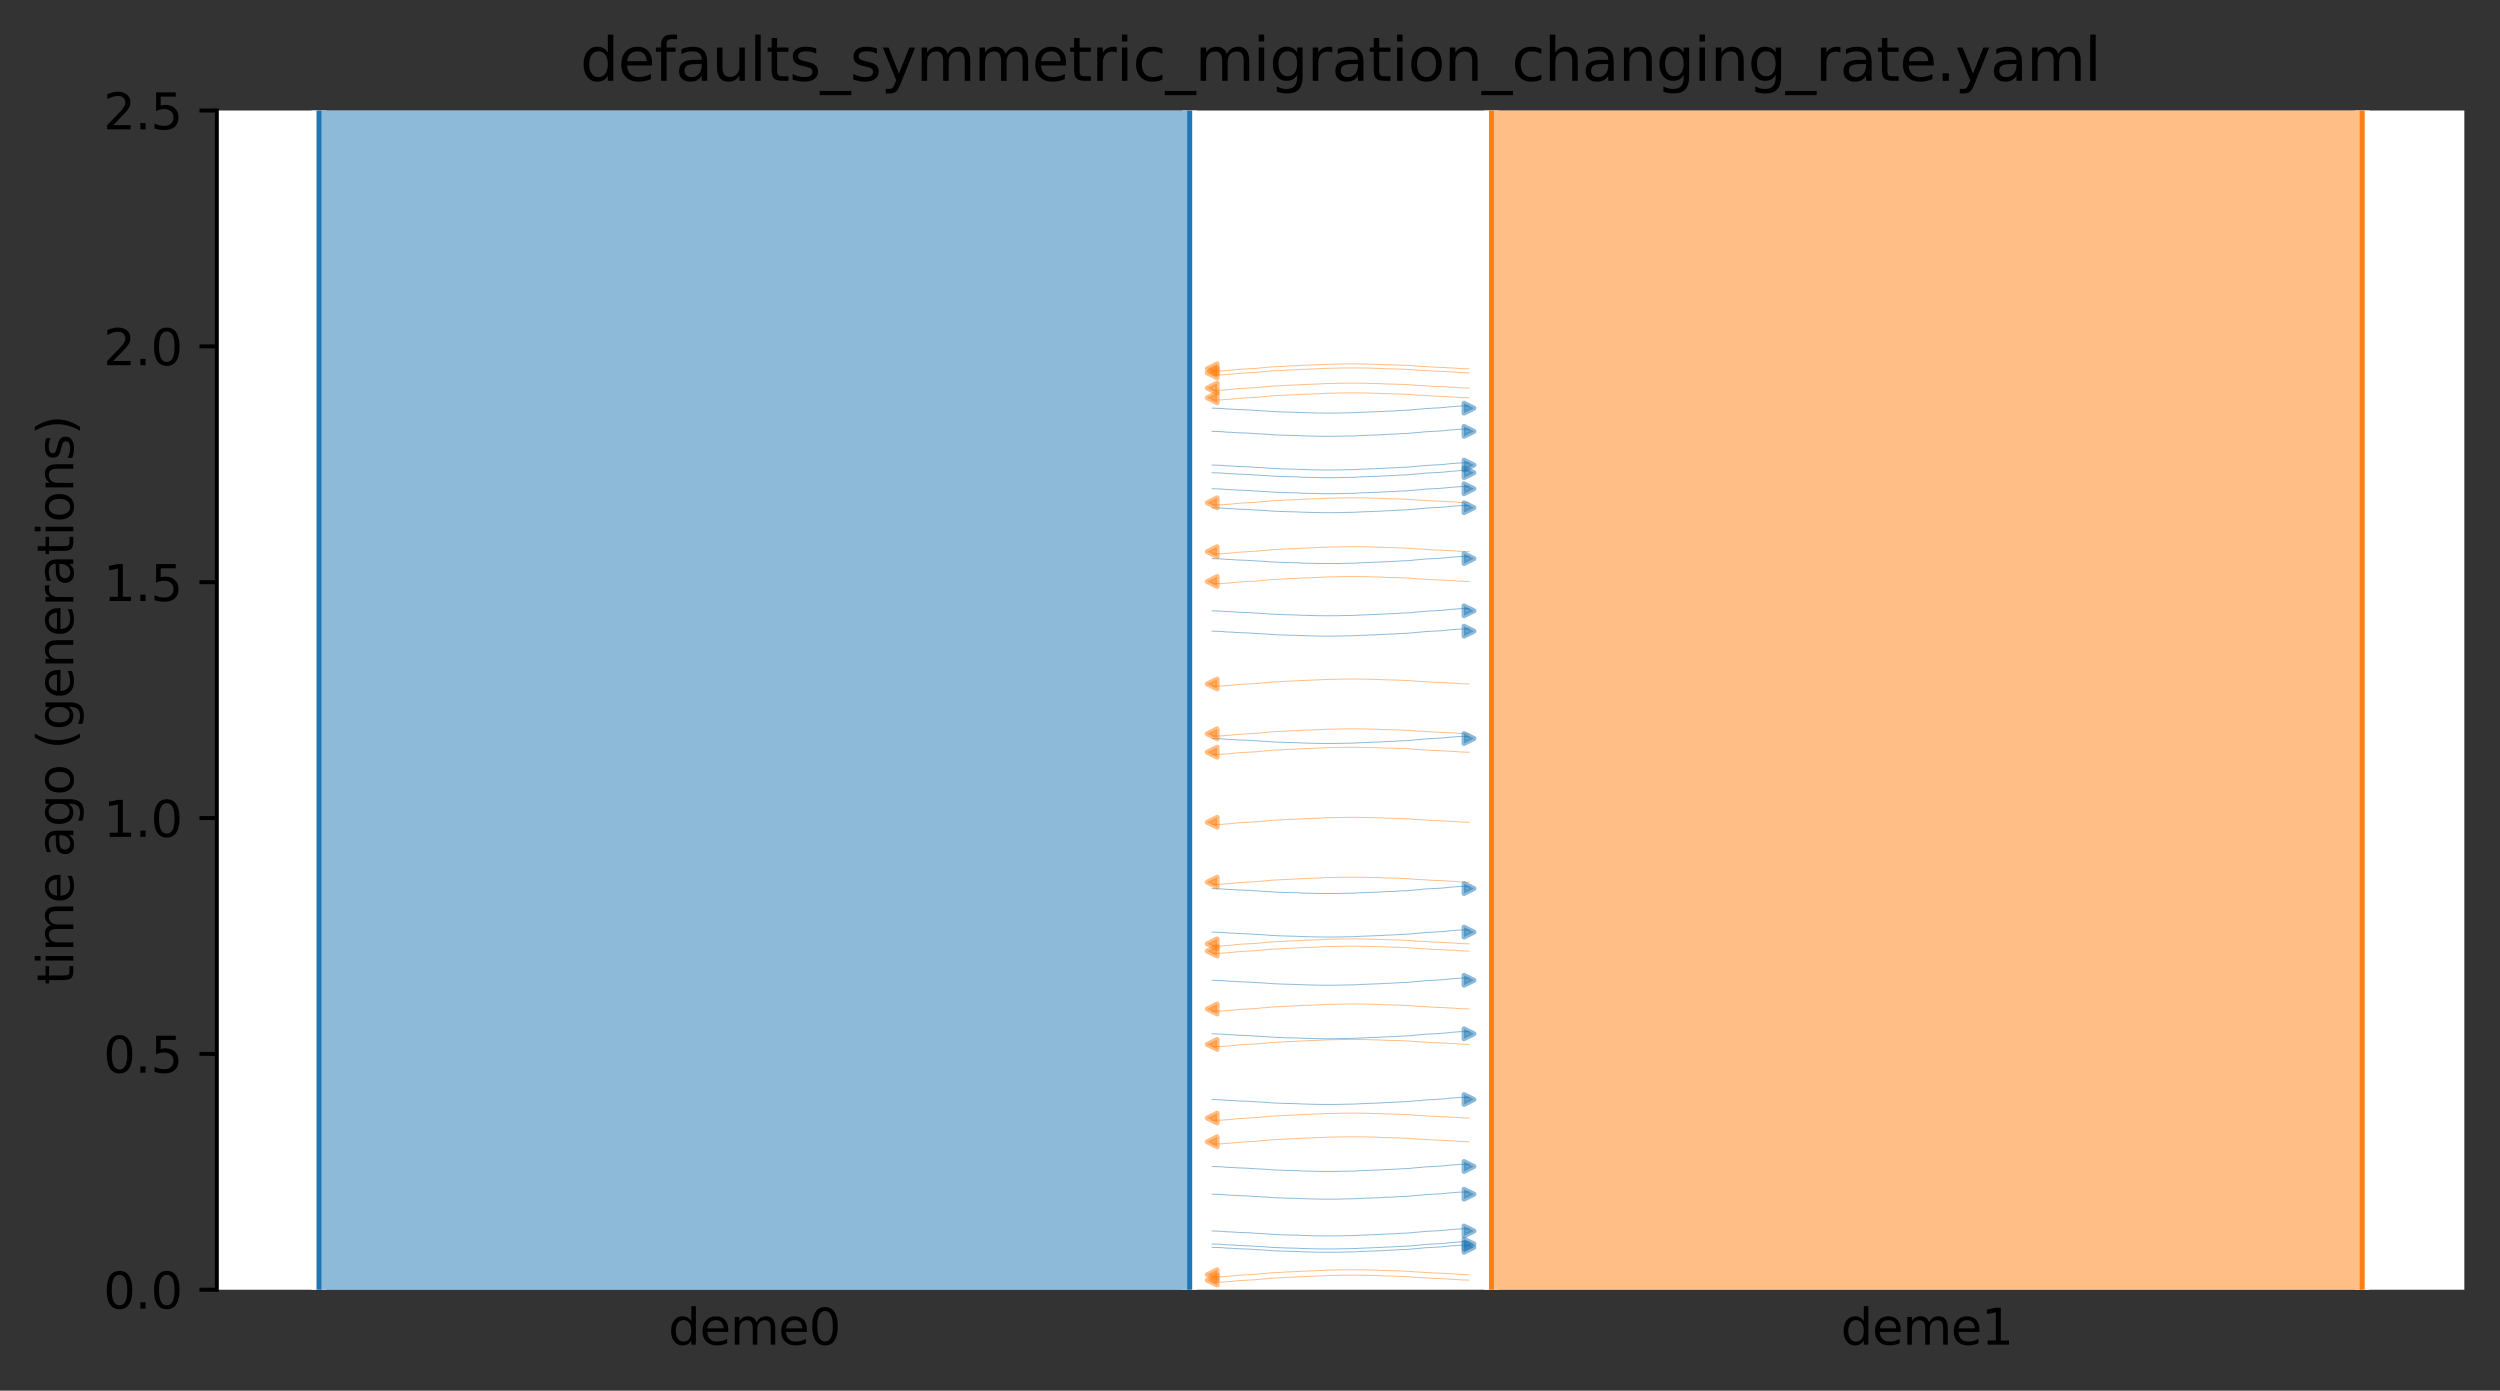 <?xml version="1.0" encoding="utf-8" standalone="no"?>
<!DOCTYPE svg PUBLIC "-//W3C//DTD SVG 1.1//EN"
  "http://www.w3.org/Graphics/SVG/1.1/DTD/svg11.dtd">
<svg xmlns:xlink="http://www.w3.org/1999/xlink" width="504.8pt" height="280.8pt" viewBox="0 0 504.8 280.8" xmlns="http://www.w3.org/2000/svg" version="1.1">
 <rect x="0" y="0" width="504.8" height="280.8" fill="#333333" stroke="none"/>
 <defs>
  <style type="text/css">*{stroke-linejoin: round; stroke-linecap: butt}</style>
 </defs>
 <g id="figure_1">
  <g id="patch_1">
   <path d="M 0 280.8 
L 504.8 280.8 
L 504.8 0 
L 0 0 
L 0 280.8 
z
" style="fill: none"/>
  </g>
  <g id="axes_1">
   <g id="patch_2">
    <path d="M 43.781 260.422 
L 497.6 260.422 
L 497.6 22.318 
L 43.781 22.318 
z
" style="fill: #ffffff"/>
   </g>
   <path d="M 296.619 151.888 
L 295.619 151.857 
L 294.619 151.82 
L 293.619 151.722 
L 292.619 151.69 
L 291.619 151.616 
L 290.619 151.577 
L 289.619 151.542 
L 288.619 151.484 
L 287.619 151.414 
L 286.619 151.362 
L 285.619 151.303 
L 284.619 151.215 
L 283.619 151.168 
L 282.619 151.126 
L 281.619 151.095 
L 280.619 151.069 
L 279.619 151.048 
L 278.619 150.994 
L 277.619 150.966 
L 276.619 150.936 
L 275.619 150.911 
L 274.619 150.9 
L 273.619 150.89 
L 272.619 150.89 
L 271.619 150.899 
L 270.619 150.911 
L 269.619 150.942 
L 268.619 150.953 
L 267.619 150.983 
L 266.619 151.043 
L 265.619 151.08 
L 264.619 151.119 
L 263.619 151.162 
L 262.619 151.194 
L 261.619 151.262 
L 260.619 151.301 
L 259.619 151.344 
L 258.619 151.414 
L 257.619 151.451 
L 256.619 151.509 
L 255.619 151.62 
L 254.619 151.691 
L 253.619 151.804 
L 252.619 151.849 
L 251.619 151.911 
L 250.619 151.959 
L 249.619 152.04 
L 248.619 152.159 
L 247.619 152.229 
L 246.619 152.312 
L 244.762 152.345 
" clip-path="url(#p407127a2b0)" style="fill: none; stroke: #ff7f0e; stroke-opacity: 0.5; stroke-width: 0.2; stroke-linecap: square"/>
   <path d="M 296.619 148.165 
L 295.619 148.134 
L 294.619 148.097 
L 293.619 147.999 
L 292.619 147.966 
L 291.619 147.893 
L 290.619 147.854 
L 289.619 147.819 
L 288.619 147.761 
L 287.619 147.691 
L 286.619 147.639 
L 285.619 147.58 
L 284.619 147.491 
L 283.619 147.445 
L 282.619 147.403 
L 281.619 147.372 
L 280.619 147.346 
L 279.619 147.325 
L 278.619 147.271 
L 277.619 147.243 
L 276.619 147.213 
L 275.619 147.188 
L 274.619 147.176 
L 273.619 147.166 
L 272.619 147.167 
L 271.619 147.176 
L 270.619 147.188 
L 269.619 147.219 
L 268.619 147.23 
L 267.619 147.26 
L 266.619 147.32 
L 265.619 147.357 
L 264.619 147.396 
L 263.619 147.439 
L 262.619 147.471 
L 261.619 147.539 
L 260.619 147.578 
L 259.619 147.621 
L 258.619 147.691 
L 257.619 147.727 
L 256.619 147.786 
L 255.619 147.897 
L 254.619 147.967 
L 253.619 148.08 
L 252.619 148.126 
L 251.619 148.187 
L 250.619 148.236 
L 249.619 148.317 
L 248.619 148.435 
L 247.619 148.506 
L 246.619 148.589 
L 244.762 148.622 
" clip-path="url(#p407127a2b0)" style="fill: none; stroke: #ff7f0e; stroke-opacity: 0.5; stroke-width: 0.2; stroke-linecap: square"/>
   <path d="M 296.619 74.476 
L 295.619 74.445 
L 294.619 74.408 
L 293.619 74.31 
L 292.619 74.277 
L 291.619 74.204 
L 290.619 74.165 
L 289.619 74.13 
L 288.619 74.072 
L 287.619 74.002 
L 286.619 73.95 
L 285.619 73.891 
L 284.619 73.802 
L 283.619 73.756 
L 282.619 73.714 
L 281.619 73.683 
L 280.619 73.657 
L 279.619 73.636 
L 278.619 73.582 
L 277.619 73.554 
L 276.619 73.524 
L 275.619 73.499 
L 274.619 73.488 
L 273.619 73.478 
L 272.619 73.478 
L 271.619 73.487 
L 270.619 73.499 
L 269.619 73.53 
L 268.619 73.541 
L 267.619 73.571 
L 266.619 73.631 
L 265.619 73.668 
L 264.619 73.707 
L 263.619 73.75 
L 262.619 73.782 
L 261.619 73.85 
L 260.619 73.889 
L 259.619 73.932 
L 258.619 74.002 
L 257.619 74.039 
L 256.619 74.097 
L 255.619 74.208 
L 254.619 74.279 
L 253.619 74.392 
L 252.619 74.437 
L 251.619 74.499 
L 250.619 74.547 
L 249.619 74.628 
L 248.619 74.747 
L 247.619 74.817 
L 246.619 74.9 
L 244.762 74.933 
" clip-path="url(#p407127a2b0)" style="fill: none; stroke: #ff7f0e; stroke-opacity: 0.5; stroke-width: 0.2; stroke-linecap: square"/>
   <path d="M 296.619 75.287 
L 295.619 75.256 
L 294.619 75.219 
L 293.619 75.121 
L 292.619 75.088 
L 291.619 75.015 
L 290.619 74.976 
L 289.619 74.941 
L 288.619 74.883 
L 287.619 74.813 
L 286.619 74.761 
L 285.619 74.702 
L 284.619 74.613 
L 283.619 74.567 
L 282.619 74.525 
L 281.619 74.494 
L 280.619 74.468 
L 279.619 74.447 
L 278.619 74.393 
L 277.619 74.365 
L 276.619 74.335 
L 275.619 74.31 
L 274.619 74.299 
L 273.619 74.288 
L 272.619 74.289 
L 271.619 74.298 
L 270.619 74.31 
L 269.619 74.341 
L 268.619 74.352 
L 267.619 74.382 
L 266.619 74.442 
L 265.619 74.479 
L 264.619 74.518 
L 263.619 74.561 
L 262.619 74.593 
L 261.619 74.661 
L 260.619 74.7 
L 259.619 74.743 
L 258.619 74.813 
L 257.619 74.85 
L 256.619 74.908 
L 255.619 75.019 
L 254.619 75.09 
L 253.619 75.202 
L 252.619 75.248 
L 251.619 75.31 
L 250.619 75.358 
L 249.619 75.439 
L 248.619 75.557 
L 247.619 75.628 
L 246.619 75.711 
L 244.762 75.744 
" clip-path="url(#p407127a2b0)" style="fill: none; stroke: #ff7f0e; stroke-opacity: 0.5; stroke-width: 0.2; stroke-linecap: square"/>
   <path d="M 296.619 80.325 
L 295.619 80.294 
L 294.619 80.257 
L 293.619 80.159 
L 292.619 80.127 
L 291.619 80.053 
L 290.619 80.015 
L 289.619 79.979 
L 288.619 79.921 
L 287.619 79.851 
L 286.619 79.799 
L 285.619 79.74 
L 284.619 79.652 
L 283.619 79.606 
L 282.619 79.563 
L 281.619 79.533 
L 280.619 79.507 
L 279.619 79.485 
L 278.619 79.431 
L 277.619 79.403 
L 276.619 79.373 
L 275.619 79.348 
L 274.619 79.337 
L 273.619 79.327 
L 272.619 79.327 
L 271.619 79.336 
L 270.619 79.348 
L 269.619 79.379 
L 268.619 79.39 
L 267.619 79.42 
L 266.619 79.48 
L 265.619 79.517 
L 264.619 79.557 
L 263.619 79.599 
L 262.619 79.632 
L 261.619 79.699 
L 260.619 79.738 
L 259.619 79.781 
L 258.619 79.852 
L 257.619 79.888 
L 256.619 79.946 
L 255.619 80.057 
L 254.619 80.128 
L 253.619 80.241 
L 252.619 80.287 
L 251.619 80.348 
L 250.619 80.396 
L 249.619 80.477 
L 248.619 80.596 
L 247.619 80.666 
L 246.619 80.749 
L 244.762 80.782 
" clip-path="url(#p407127a2b0)" style="fill: none; stroke: #ff7f0e; stroke-opacity: 0.5; stroke-width: 0.2; stroke-linecap: square"/>
   <path d="M 296.619 138.107 
L 295.619 138.076 
L 294.619 138.039 
L 293.619 137.941 
L 292.619 137.909 
L 291.619 137.835 
L 290.619 137.797 
L 289.619 137.761 
L 288.619 137.704 
L 287.619 137.633 
L 286.619 137.581 
L 285.619 137.522 
L 284.619 137.434 
L 283.619 137.388 
L 282.619 137.345 
L 281.619 137.315 
L 280.619 137.289 
L 279.619 137.267 
L 278.619 137.213 
L 277.619 137.185 
L 276.619 137.156 
L 275.619 137.13 
L 274.619 137.119 
L 273.619 137.109 
L 272.619 137.109 
L 271.619 137.119 
L 270.619 137.13 
L 269.619 137.161 
L 268.619 137.172 
L 267.619 137.202 
L 266.619 137.262 
L 265.619 137.299 
L 264.619 137.339 
L 263.619 137.381 
L 262.619 137.414 
L 261.619 137.481 
L 260.619 137.52 
L 259.619 137.563 
L 258.619 137.634 
L 257.619 137.67 
L 256.619 137.728 
L 255.619 137.839 
L 254.619 137.91 
L 253.619 138.023 
L 252.619 138.069 
L 251.619 138.13 
L 250.619 138.178 
L 249.619 138.259 
L 248.619 138.378 
L 247.619 138.448 
L 246.619 138.531 
L 244.762 138.564 
" clip-path="url(#p407127a2b0)" style="fill: none; stroke: #ff7f0e; stroke-opacity: 0.5; stroke-width: 0.2; stroke-linecap: square"/>
   <path d="M 296.619 101.515 
L 295.619 101.483 
L 294.619 101.446 
L 293.619 101.349 
L 292.619 101.316 
L 291.619 101.243 
L 290.619 101.204 
L 289.619 101.169 
L 288.619 101.111 
L 287.619 101.041 
L 286.619 100.989 
L 285.619 100.929 
L 284.619 100.841 
L 283.619 100.795 
L 282.619 100.753 
L 281.619 100.722 
L 280.619 100.696 
L 279.619 100.675 
L 278.619 100.621 
L 277.619 100.593 
L 276.619 100.563 
L 275.619 100.538 
L 274.619 100.526 
L 273.619 100.516 
L 272.619 100.516 
L 271.619 100.526 
L 270.619 100.538 
L 269.619 100.569 
L 268.619 100.58 
L 267.619 100.61 
L 266.619 100.67 
L 265.619 100.707 
L 264.619 100.746 
L 263.619 100.788 
L 262.619 100.821 
L 261.619 100.889 
L 260.619 100.928 
L 259.619 100.97 
L 258.619 101.041 
L 257.619 101.077 
L 256.619 101.136 
L 255.619 101.247 
L 254.619 101.317 
L 253.619 101.43 
L 252.619 101.476 
L 251.619 101.537 
L 250.619 101.586 
L 249.619 101.667 
L 248.619 101.785 
L 247.619 101.855 
L 246.619 101.939 
L 244.762 101.972 
" clip-path="url(#p407127a2b0)" style="fill: none; stroke: #ff7f0e; stroke-opacity: 0.5; stroke-width: 0.2; stroke-linecap: square"/>
   <path d="M 296.619 78.362 
L 295.619 78.331 
L 294.619 78.294 
L 293.619 78.196 
L 292.619 78.164 
L 291.619 78.09 
L 290.619 78.052 
L 289.619 78.016 
L 288.619 77.959 
L 287.619 77.888 
L 286.619 77.836 
L 285.619 77.777 
L 284.619 77.689 
L 283.619 77.643 
L 282.619 77.6 
L 281.619 77.57 
L 280.619 77.544 
L 279.619 77.523 
L 278.619 77.468 
L 277.619 77.44 
L 276.619 77.411 
L 275.619 77.385 
L 274.619 77.374 
L 273.619 77.364 
L 272.619 77.364 
L 271.619 77.374 
L 270.619 77.385 
L 269.619 77.416 
L 268.619 77.427 
L 267.619 77.458 
L 266.619 77.517 
L 265.619 77.555 
L 264.619 77.594 
L 263.619 77.636 
L 262.619 77.669 
L 261.619 77.736 
L 260.619 77.775 
L 259.619 77.818 
L 258.619 77.889 
L 257.619 77.925 
L 256.619 77.983 
L 255.619 78.094 
L 254.619 78.165 
L 253.619 78.278 
L 252.619 78.324 
L 251.619 78.385 
L 250.619 78.434 
L 249.619 78.514 
L 248.619 78.633 
L 247.619 78.703 
L 246.619 78.786 
L 244.762 78.819 
" clip-path="url(#p407127a2b0)" style="fill: none; stroke: #ff7f0e; stroke-opacity: 0.5; stroke-width: 0.2; stroke-linecap: square"/>
   <path d="M 296.619 117.416 
L 295.619 117.385 
L 294.619 117.348 
L 293.619 117.25 
L 292.619 117.218 
L 291.619 117.144 
L 290.619 117.105 
L 289.619 117.07 
L 288.619 117.012 
L 287.619 116.942 
L 286.619 116.89 
L 285.619 116.831 
L 284.619 116.743 
L 283.619 116.696 
L 282.619 116.654 
L 281.619 116.624 
L 280.619 116.597 
L 279.619 116.576 
L 278.619 116.522 
L 277.619 116.494 
L 276.619 116.464 
L 275.619 116.439 
L 274.619 116.428 
L 273.619 116.418 
L 272.619 116.418 
L 271.619 116.427 
L 270.619 116.439 
L 269.619 116.47 
L 268.619 116.481 
L 267.619 116.511 
L 266.619 116.571 
L 265.619 116.608 
L 264.619 116.647 
L 263.619 116.69 
L 262.619 116.723 
L 261.619 116.79 
L 260.619 116.829 
L 259.619 116.872 
L 258.619 116.942 
L 257.619 116.979 
L 256.619 117.037 
L 255.619 117.148 
L 254.619 117.219 
L 253.619 117.332 
L 252.619 117.377 
L 251.619 117.439 
L 250.619 117.487 
L 249.619 117.568 
L 248.619 117.687 
L 247.619 117.757 
L 246.619 117.84 
L 244.762 117.873 
" clip-path="url(#p407127a2b0)" style="fill: none; stroke: #ff7f0e; stroke-opacity: 0.5; stroke-width: 0.2; stroke-linecap: square"/>
   <path d="M 296.619 111.391 
L 295.619 111.36 
L 294.619 111.323 
L 293.619 111.225 
L 292.619 111.192 
L 291.619 111.119 
L 290.619 111.08 
L 289.619 111.045 
L 288.619 110.987 
L 287.619 110.917 
L 286.619 110.865 
L 285.619 110.806 
L 284.619 110.717 
L 283.619 110.671 
L 282.619 110.629 
L 281.619 110.598 
L 280.619 110.572 
L 279.619 110.551 
L 278.619 110.497 
L 277.619 110.469 
L 276.619 110.439 
L 275.619 110.414 
L 274.619 110.403 
L 273.619 110.392 
L 272.619 110.393 
L 271.619 110.402 
L 270.619 110.414 
L 269.619 110.445 
L 268.619 110.456 
L 267.619 110.486 
L 266.619 110.546 
L 265.619 110.583 
L 264.619 110.622 
L 263.619 110.665 
L 262.619 110.697 
L 261.619 110.765 
L 260.619 110.804 
L 259.619 110.847 
L 258.619 110.917 
L 257.619 110.954 
L 256.619 111.012 
L 255.619 111.123 
L 254.619 111.194 
L 253.619 111.307 
L 252.619 111.352 
L 251.619 111.414 
L 250.619 111.462 
L 249.619 111.543 
L 248.619 111.661 
L 247.619 111.732 
L 246.619 111.815 
L 244.762 111.848 
" clip-path="url(#p407127a2b0)" style="fill: none; stroke: #ff7f0e; stroke-opacity: 0.5; stroke-width: 0.2; stroke-linecap: square"/>
   <path d="M 244.762 98.683 
L 245.762 98.715 
L 246.762 98.751 
L 247.762 98.849 
L 248.762 98.882 
L 249.762 98.955 
L 250.762 98.994 
L 251.762 99.029 
L 252.762 99.087 
L 253.762 99.157 
L 254.762 99.209 
L 255.762 99.268 
L 256.762 99.357 
L 257.762 99.403 
L 258.762 99.445 
L 259.762 99.476 
L 260.762 99.502 
L 261.762 99.523 
L 262.762 99.577 
L 263.762 99.605 
L 264.762 99.635 
L 265.762 99.66 
L 266.762 99.672 
L 267.762 99.682 
L 268.762 99.682 
L 269.762 99.672 
L 270.762 99.66 
L 271.762 99.629 
L 272.762 99.618 
L 273.762 99.588 
L 274.762 99.528 
L 275.762 99.491 
L 276.762 99.452 
L 277.762 99.41 
L 278.762 99.377 
L 279.762 99.309 
L 280.762 99.27 
L 281.762 99.228 
L 282.762 99.157 
L 283.762 99.121 
L 284.762 99.062 
L 285.762 98.951 
L 286.762 98.881 
L 287.762 98.768 
L 288.762 98.722 
L 289.762 98.661 
L 290.762 98.612 
L 291.762 98.531 
L 292.762 98.413 
L 293.762 98.343 
L 294.762 98.259 
L 296.619 98.226 
" clip-path="url(#p407127a2b0)" style="fill: none; stroke: #1f77b4; stroke-opacity: 0.5; stroke-width: 0.2; stroke-linecap: square"/>
   <path d="M 244.762 102.52 
L 245.762 102.551 
L 246.762 102.588 
L 247.762 102.686 
L 248.762 102.719 
L 249.762 102.792 
L 250.762 102.831 
L 251.762 102.866 
L 252.762 102.924 
L 253.762 102.994 
L 254.762 103.046 
L 255.762 103.105 
L 256.762 103.194 
L 257.762 103.24 
L 258.762 103.282 
L 259.762 103.313 
L 260.762 103.339 
L 261.762 103.36 
L 262.762 103.414 
L 263.762 103.442 
L 264.762 103.472 
L 265.762 103.497 
L 266.762 103.508 
L 267.762 103.518 
L 268.762 103.518 
L 269.762 103.509 
L 270.762 103.497 
L 271.762 103.466 
L 272.762 103.455 
L 273.762 103.425 
L 274.762 103.365 
L 275.762 103.328 
L 276.762 103.289 
L 277.762 103.246 
L 278.762 103.214 
L 279.762 103.146 
L 280.762 103.107 
L 281.762 103.064 
L 282.762 102.994 
L 283.762 102.957 
L 284.762 102.899 
L 285.762 102.788 
L 286.762 102.717 
L 287.762 102.604 
L 288.762 102.559 
L 289.762 102.497 
L 290.762 102.449 
L 291.762 102.368 
L 292.762 102.249 
L 293.762 102.179 
L 294.762 102.096 
L 296.619 102.063 
" clip-path="url(#p407127a2b0)" style="fill: none; stroke: #1f77b4; stroke-opacity: 0.5; stroke-width: 0.2; stroke-linecap: square"/>
   <path d="M 244.762 127.445 
L 245.762 127.477 
L 246.762 127.514 
L 247.762 127.612 
L 248.762 127.644 
L 249.762 127.718 
L 250.762 127.756 
L 251.762 127.792 
L 252.762 127.849 
L 253.762 127.92 
L 254.762 127.972 
L 255.762 128.031 
L 256.762 128.119 
L 257.762 128.165 
L 258.762 128.208 
L 259.762 128.238 
L 260.762 128.264 
L 261.762 128.285 
L 262.762 128.34 
L 263.762 128.368 
L 264.762 128.397 
L 265.762 128.423 
L 266.762 128.434 
L 267.762 128.444 
L 268.762 128.444 
L 269.762 128.434 
L 270.762 128.423 
L 271.762 128.392 
L 272.762 128.38 
L 273.762 128.35 
L 274.762 128.291 
L 275.762 128.253 
L 276.762 128.214 
L 277.762 128.172 
L 278.762 128.139 
L 279.762 128.072 
L 280.762 128.033 
L 281.762 127.99 
L 282.762 127.919 
L 283.762 127.883 
L 284.762 127.824 
L 285.762 127.714 
L 286.762 127.643 
L 287.762 127.53 
L 288.762 127.484 
L 289.762 127.423 
L 290.762 127.374 
L 291.762 127.294 
L 292.762 127.175 
L 293.762 127.105 
L 294.762 127.022 
L 296.619 126.988 
" clip-path="url(#p407127a2b0)" style="fill: none; stroke: #1f77b4; stroke-opacity: 0.5; stroke-width: 0.2; stroke-linecap: square"/>
   <path d="M 244.762 95.453 
L 245.762 95.484 
L 246.762 95.521 
L 247.762 95.619 
L 248.762 95.652 
L 249.762 95.725 
L 250.762 95.764 
L 251.762 95.799 
L 252.762 95.857 
L 253.762 95.927 
L 254.762 95.979 
L 255.762 96.038 
L 256.762 96.127 
L 257.762 96.173 
L 258.762 96.215 
L 259.762 96.246 
L 260.762 96.272 
L 261.762 96.293 
L 262.762 96.347 
L 263.762 96.375 
L 264.762 96.405 
L 265.762 96.43 
L 266.762 96.441 
L 267.762 96.452 
L 268.762 96.451 
L 269.762 96.442 
L 270.762 96.43 
L 271.762 96.399 
L 272.762 96.388 
L 273.762 96.358 
L 274.762 96.298 
L 275.762 96.261 
L 276.762 96.222 
L 277.762 96.179 
L 278.762 96.147 
L 279.762 96.079 
L 280.762 96.04 
L 281.762 95.997 
L 282.762 95.927 
L 283.762 95.89 
L 284.762 95.832 
L 285.762 95.721 
L 286.762 95.65 
L 287.762 95.537 
L 288.762 95.492 
L 289.762 95.43 
L 290.762 95.382 
L 291.762 95.301 
L 292.762 95.183 
L 293.762 95.112 
L 294.762 95.029 
L 296.619 94.996 
" clip-path="url(#p407127a2b0)" style="fill: none; stroke: #1f77b4; stroke-opacity: 0.5; stroke-width: 0.2; stroke-linecap: square"/>
   <path d="M 244.762 123.335 
L 245.762 123.366 
L 246.762 123.403 
L 247.762 123.501 
L 248.762 123.533 
L 249.762 123.607 
L 250.762 123.645 
L 251.762 123.681 
L 252.762 123.738 
L 253.762 123.809 
L 254.762 123.861 
L 255.762 123.92 
L 256.762 124.008 
L 257.762 124.054 
L 258.762 124.097 
L 259.762 124.127 
L 260.762 124.153 
L 261.762 124.174 
L 262.762 124.229 
L 263.762 124.257 
L 264.762 124.286 
L 265.762 124.312 
L 266.762 124.323 
L 267.762 124.333 
L 268.762 124.333 
L 269.762 124.323 
L 270.762 124.312 
L 271.762 124.281 
L 272.762 124.27 
L 273.762 124.239 
L 274.762 124.18 
L 275.762 124.143 
L 276.762 124.103 
L 277.762 124.061 
L 278.762 124.028 
L 279.762 123.961 
L 280.762 123.922 
L 281.762 123.879 
L 282.762 123.808 
L 283.762 123.772 
L 284.762 123.714 
L 285.762 123.603 
L 286.762 123.532 
L 287.762 123.419 
L 288.762 123.373 
L 289.762 123.312 
L 290.762 123.263 
L 291.762 123.183 
L 292.762 123.064 
L 293.762 122.994 
L 294.762 122.911 
L 296.619 122.878 
" clip-path="url(#p407127a2b0)" style="fill: none; stroke: #1f77b4; stroke-opacity: 0.5; stroke-width: 0.2; stroke-linecap: square"/>
   <path d="M 244.762 87.099 
L 245.762 87.13 
L 246.762 87.167 
L 247.762 87.265 
L 248.762 87.298 
L 249.762 87.371 
L 250.762 87.41 
L 251.762 87.445 
L 252.762 87.503 
L 253.762 87.573 
L 254.762 87.625 
L 255.762 87.684 
L 256.762 87.773 
L 257.762 87.819 
L 258.762 87.861 
L 259.762 87.892 
L 260.762 87.918 
L 261.762 87.939 
L 262.762 87.993 
L 263.762 88.021 
L 264.762 88.051 
L 265.762 88.076 
L 266.762 88.087 
L 267.762 88.098 
L 268.762 88.097 
L 269.762 88.088 
L 270.762 88.076 
L 271.762 88.045 
L 272.762 88.034 
L 273.762 88.004 
L 274.762 87.944 
L 275.762 87.907 
L 276.762 87.868 
L 277.762 87.825 
L 278.762 87.793 
L 279.762 87.725 
L 280.762 87.686 
L 281.762 87.643 
L 282.762 87.573 
L 283.762 87.536 
L 284.762 87.478 
L 285.762 87.367 
L 286.762 87.296 
L 287.762 87.183 
L 288.762 87.138 
L 289.762 87.076 
L 290.762 87.028 
L 291.762 86.947 
L 292.762 86.829 
L 293.762 86.758 
L 294.762 86.675 
L 296.619 86.642 
" clip-path="url(#p407127a2b0)" style="fill: none; stroke: #1f77b4; stroke-opacity: 0.5; stroke-width: 0.2; stroke-linecap: square"/>
   <path d="M 244.762 149.122 
L 245.762 149.153 
L 246.762 149.19 
L 247.762 149.288 
L 248.762 149.321 
L 249.762 149.394 
L 250.762 149.433 
L 251.762 149.468 
L 252.762 149.526 
L 253.762 149.596 
L 254.762 149.648 
L 255.762 149.707 
L 256.762 149.796 
L 257.762 149.842 
L 258.762 149.884 
L 259.762 149.915 
L 260.762 149.941 
L 261.762 149.962 
L 262.762 150.016 
L 263.762 150.044 
L 264.762 150.074 
L 265.762 150.099 
L 266.762 150.11 
L 267.762 150.121 
L 268.762 150.12 
L 269.762 150.111 
L 270.762 150.099 
L 271.762 150.068 
L 272.762 150.057 
L 273.762 150.027 
L 274.762 149.967 
L 275.762 149.93 
L 276.762 149.891 
L 277.762 149.848 
L 278.762 149.816 
L 279.762 149.748 
L 280.762 149.709 
L 281.762 149.666 
L 282.762 149.596 
L 283.762 149.559 
L 284.762 149.501 
L 285.762 149.39 
L 286.762 149.319 
L 287.762 149.206 
L 288.762 149.161 
L 289.762 149.099 
L 290.762 149.051 
L 291.762 148.97 
L 292.762 148.852 
L 293.762 148.781 
L 294.762 148.698 
L 296.619 148.665 
" clip-path="url(#p407127a2b0)" style="fill: none; stroke: #1f77b4; stroke-opacity: 0.5; stroke-width: 0.2; stroke-linecap: square"/>
   <path d="M 244.762 93.902 
L 245.762 93.934 
L 246.762 93.971 
L 247.762 94.069 
L 248.762 94.101 
L 249.762 94.175 
L 250.762 94.213 
L 251.762 94.249 
L 252.762 94.306 
L 253.762 94.377 
L 254.762 94.429 
L 255.762 94.488 
L 256.762 94.576 
L 257.762 94.622 
L 258.762 94.665 
L 259.762 94.695 
L 260.762 94.721 
L 261.762 94.742 
L 262.762 94.797 
L 263.762 94.825 
L 264.762 94.854 
L 265.762 94.88 
L 266.762 94.891 
L 267.762 94.901 
L 268.762 94.901 
L 269.762 94.891 
L 270.762 94.88 
L 271.762 94.849 
L 272.762 94.837 
L 273.762 94.807 
L 274.762 94.748 
L 275.762 94.71 
L 276.762 94.671 
L 277.762 94.629 
L 278.762 94.596 
L 279.762 94.529 
L 280.762 94.49 
L 281.762 94.447 
L 282.762 94.376 
L 283.762 94.34 
L 284.762 94.281 
L 285.762 94.171 
L 286.762 94.1 
L 287.762 93.987 
L 288.762 93.941 
L 289.762 93.88 
L 290.762 93.831 
L 291.762 93.751 
L 292.762 93.632 
L 293.762 93.562 
L 294.762 93.479 
L 296.619 93.445 
" clip-path="url(#p407127a2b0)" style="fill: none; stroke: #1f77b4; stroke-opacity: 0.5; stroke-width: 0.2; stroke-linecap: square"/>
   <path d="M 244.762 82.412 
L 245.762 82.444 
L 246.762 82.481 
L 247.762 82.578 
L 248.762 82.611 
L 249.762 82.685 
L 250.762 82.723 
L 251.762 82.759 
L 252.762 82.816 
L 253.762 82.887 
L 254.762 82.939 
L 255.762 82.998 
L 256.762 83.086 
L 257.762 83.132 
L 258.762 83.175 
L 259.762 83.205 
L 260.762 83.231 
L 261.762 83.252 
L 262.762 83.307 
L 263.762 83.335 
L 264.762 83.364 
L 265.762 83.39 
L 266.762 83.401 
L 267.762 83.411 
L 268.762 83.411 
L 269.762 83.401 
L 270.762 83.39 
L 271.762 83.359 
L 272.762 83.347 
L 273.762 83.317 
L 274.762 83.258 
L 275.762 83.22 
L 276.762 83.181 
L 277.762 83.139 
L 278.762 83.106 
L 279.762 83.039 
L 280.762 82.999 
L 281.762 82.957 
L 282.762 82.886 
L 283.762 82.85 
L 284.762 82.791 
L 285.762 82.68 
L 286.762 82.61 
L 287.762 82.497 
L 288.762 82.451 
L 289.762 82.39 
L 290.762 82.341 
L 291.762 82.26 
L 292.762 82.142 
L 293.762 82.072 
L 294.762 81.989 
L 296.619 81.955 
" clip-path="url(#p407127a2b0)" style="fill: none; stroke: #1f77b4; stroke-opacity: 0.5; stroke-width: 0.2; stroke-linecap: square"/>
   <path d="M 244.762 112.794 
L 245.762 112.826 
L 246.762 112.863 
L 247.762 112.96 
L 248.762 112.993 
L 249.762 113.066 
L 250.762 113.105 
L 251.762 113.14 
L 252.762 113.198 
L 253.762 113.268 
L 254.762 113.32 
L 255.762 113.379 
L 256.762 113.468 
L 257.762 113.514 
L 258.762 113.556 
L 259.762 113.587 
L 260.762 113.613 
L 261.762 113.634 
L 262.762 113.688 
L 263.762 113.716 
L 264.762 113.746 
L 265.762 113.771 
L 266.762 113.783 
L 267.762 113.793 
L 268.762 113.793 
L 269.762 113.783 
L 270.762 113.771 
L 271.762 113.74 
L 272.762 113.729 
L 273.762 113.699 
L 274.762 113.639 
L 275.762 113.602 
L 276.762 113.563 
L 277.762 113.521 
L 278.762 113.488 
L 279.762 113.42 
L 280.762 113.381 
L 281.762 113.339 
L 282.762 113.268 
L 283.762 113.232 
L 284.762 113.173 
L 285.762 113.062 
L 286.762 112.992 
L 287.762 112.879 
L 288.762 112.833 
L 289.762 112.772 
L 290.762 112.723 
L 291.762 112.642 
L 292.762 112.524 
L 293.762 112.454 
L 294.762 112.37 
L 296.619 112.337 
" clip-path="url(#p407127a2b0)" style="fill: none; stroke: #1f77b4; stroke-opacity: 0.5; stroke-width: 0.2; stroke-linecap: square"/>
   <path d="M 296.619 192.05 
L 295.619 192.019 
L 294.619 191.982 
L 293.619 191.884 
L 292.619 191.852 
L 291.619 191.778 
L 290.619 191.74 
L 289.619 191.704 
L 288.619 191.647 
L 287.619 191.576 
L 286.619 191.524 
L 285.619 191.465 
L 284.619 191.377 
L 283.619 191.331 
L 282.619 191.288 
L 281.619 191.258 
L 280.619 191.232 
L 279.619 191.211 
L 278.619 191.156 
L 277.619 191.128 
L 276.619 191.099 
L 275.619 191.073 
L 274.619 191.062 
L 273.619 191.052 
L 272.619 191.052 
L 271.619 191.062 
L 270.619 191.073 
L 269.619 191.104 
L 268.619 191.115 
L 267.619 191.146 
L 266.619 191.205 
L 265.619 191.243 
L 264.619 191.282 
L 263.619 191.324 
L 262.619 191.357 
L 261.619 191.424 
L 260.619 191.463 
L 259.619 191.506 
L 258.619 191.577 
L 257.619 191.613 
L 256.619 191.671 
L 255.619 191.782 
L 254.619 191.853 
L 253.619 191.966 
L 252.619 192.012 
L 251.619 192.073 
L 250.619 192.122 
L 249.619 192.202 
L 248.619 192.321 
L 247.619 192.391 
L 246.619 192.474 
L 244.762 192.507 
" clip-path="url(#p407127a2b0)" style="fill: none; stroke: #ff7f0e; stroke-opacity: 0.5; stroke-width: 0.2; stroke-linecap: square"/>
   <path d="M 296.619 225.759 
L 295.619 225.728 
L 294.619 225.691 
L 293.619 225.593 
L 292.619 225.561 
L 291.619 225.487 
L 290.619 225.448 
L 289.619 225.413 
L 288.619 225.355 
L 287.619 225.285 
L 286.619 225.233 
L 285.619 225.174 
L 284.619 225.086 
L 283.619 225.039 
L 282.619 224.997 
L 281.619 224.966 
L 280.619 224.94 
L 279.619 224.919 
L 278.619 224.865 
L 277.619 224.837 
L 276.619 224.807 
L 275.619 224.782 
L 274.619 224.771 
L 273.619 224.761 
L 272.619 224.761 
L 271.619 224.77 
L 270.619 224.782 
L 269.619 224.813 
L 268.619 224.824 
L 267.619 224.854 
L 266.619 224.914 
L 265.619 224.951 
L 264.619 224.99 
L 263.619 225.033 
L 262.619 225.066 
L 261.619 225.133 
L 260.619 225.172 
L 259.619 225.215 
L 258.619 225.285 
L 257.619 225.322 
L 256.619 225.38 
L 255.619 225.491 
L 254.619 225.562 
L 253.619 225.675 
L 252.619 225.72 
L 251.619 225.782 
L 250.619 225.83 
L 249.619 225.911 
L 248.619 226.03 
L 247.619 226.1 
L 246.619 226.183 
L 244.762 226.216 
" clip-path="url(#p407127a2b0)" style="fill: none; stroke: #ff7f0e; stroke-opacity: 0.5; stroke-width: 0.2; stroke-linecap: square"/>
   <path d="M 296.619 178.118 
L 295.619 178.087 
L 294.619 178.05 
L 293.619 177.952 
L 292.619 177.919 
L 291.619 177.846 
L 290.619 177.807 
L 289.619 177.772 
L 288.619 177.714 
L 287.619 177.644 
L 286.619 177.592 
L 285.619 177.533 
L 284.619 177.444 
L 283.619 177.398 
L 282.619 177.356 
L 281.619 177.325 
L 280.619 177.299 
L 279.619 177.278 
L 278.619 177.224 
L 277.619 177.196 
L 276.619 177.166 
L 275.619 177.141 
L 274.619 177.13 
L 273.619 177.119 
L 272.619 177.12 
L 271.619 177.129 
L 270.619 177.141 
L 269.619 177.172 
L 268.619 177.183 
L 267.619 177.213 
L 266.619 177.273 
L 265.619 177.31 
L 264.619 177.349 
L 263.619 177.392 
L 262.619 177.424 
L 261.619 177.492 
L 260.619 177.531 
L 259.619 177.574 
L 258.619 177.644 
L 257.619 177.681 
L 256.619 177.739 
L 255.619 177.85 
L 254.619 177.921 
L 253.619 178.034 
L 252.619 178.079 
L 251.619 178.141 
L 250.619 178.189 
L 249.619 178.27 
L 248.619 178.388 
L 247.619 178.459 
L 246.619 178.542 
L 244.762 178.575 
" clip-path="url(#p407127a2b0)" style="fill: none; stroke: #ff7f0e; stroke-opacity: 0.5; stroke-width: 0.2; stroke-linecap: square"/>
   <path d="M 296.619 230.542 
L 295.619 230.51 
L 294.619 230.474 
L 293.619 230.376 
L 292.619 230.343 
L 291.619 230.27 
L 290.619 230.231 
L 289.619 230.196 
L 288.619 230.138 
L 287.619 230.068 
L 286.619 230.016 
L 285.619 229.957 
L 284.619 229.868 
L 283.619 229.822 
L 282.619 229.78 
L 281.619 229.749 
L 280.619 229.723 
L 279.619 229.702 
L 278.619 229.648 
L 277.619 229.62 
L 276.619 229.59 
L 275.619 229.565 
L 274.619 229.553 
L 273.619 229.543 
L 272.619 229.544 
L 271.619 229.553 
L 270.619 229.565 
L 269.619 229.596 
L 268.619 229.607 
L 267.619 229.637 
L 266.619 229.697 
L 265.619 229.734 
L 264.619 229.773 
L 263.619 229.815 
L 262.619 229.848 
L 261.619 229.916 
L 260.619 229.955 
L 259.619 229.997 
L 258.619 230.068 
L 257.619 230.104 
L 256.619 230.163 
L 255.619 230.274 
L 254.619 230.344 
L 253.619 230.457 
L 252.619 230.503 
L 251.619 230.564 
L 250.619 230.613 
L 249.619 230.694 
L 248.619 230.812 
L 247.619 230.883 
L 246.619 230.966 
L 244.762 230.999 
" clip-path="url(#p407127a2b0)" style="fill: none; stroke: #ff7f0e; stroke-opacity: 0.5; stroke-width: 0.2; stroke-linecap: square"/>
   <path d="M 296.619 190.579 
L 295.619 190.547 
L 294.619 190.51 
L 293.619 190.413 
L 292.619 190.38 
L 291.619 190.306 
L 290.619 190.268 
L 289.619 190.232 
L 288.619 190.175 
L 287.619 190.104 
L 286.619 190.052 
L 285.619 189.993 
L 284.619 189.905 
L 283.619 189.859 
L 282.619 189.817 
L 281.619 189.786 
L 280.619 189.76 
L 279.619 189.739 
L 278.619 189.684 
L 277.619 189.657 
L 276.619 189.627 
L 275.619 189.601 
L 274.619 189.59 
L 273.619 189.58 
L 272.619 189.58 
L 271.619 189.59 
L 270.619 189.601 
L 269.619 189.633 
L 268.619 189.644 
L 267.619 189.674 
L 266.619 189.734 
L 265.619 189.771 
L 264.619 189.81 
L 263.619 189.852 
L 262.619 189.885 
L 261.619 189.952 
L 260.619 189.992 
L 259.619 190.034 
L 258.619 190.105 
L 257.619 190.141 
L 256.619 190.2 
L 255.619 190.311 
L 254.619 190.381 
L 253.619 190.494 
L 252.619 190.54 
L 251.619 190.601 
L 250.619 190.65 
L 249.619 190.731 
L 248.619 190.849 
L 247.619 190.919 
L 246.619 191.003 
L 244.762 191.036 
" clip-path="url(#p407127a2b0)" style="fill: none; stroke: #ff7f0e; stroke-opacity: 0.5; stroke-width: 0.2; stroke-linecap: square"/>
   <path d="M 296.619 203.729 
L 295.619 203.698 
L 294.619 203.661 
L 293.619 203.563 
L 292.619 203.53 
L 291.619 203.457 
L 290.619 203.418 
L 289.619 203.383 
L 288.619 203.325 
L 287.619 203.255 
L 286.619 203.203 
L 285.619 203.144 
L 284.619 203.055 
L 283.619 203.009 
L 282.619 202.967 
L 281.619 202.936 
L 280.619 202.91 
L 279.619 202.889 
L 278.619 202.835 
L 277.619 202.807 
L 276.619 202.777 
L 275.619 202.752 
L 274.619 202.74 
L 273.619 202.73 
L 272.619 202.731 
L 271.619 202.74 
L 270.619 202.752 
L 269.619 202.783 
L 268.619 202.794 
L 267.619 202.824 
L 266.619 202.884 
L 265.619 202.921 
L 264.619 202.96 
L 263.619 203.003 
L 262.619 203.035 
L 261.619 203.103 
L 260.619 203.142 
L 259.619 203.185 
L 258.619 203.255 
L 257.619 203.292 
L 256.619 203.35 
L 255.619 203.461 
L 254.619 203.532 
L 253.619 203.644 
L 252.619 203.69 
L 251.619 203.752 
L 250.619 203.8 
L 249.619 203.881 
L 248.619 203.999 
L 247.619 204.07 
L 246.619 204.153 
L 244.762 204.186 
" clip-path="url(#p407127a2b0)" style="fill: none; stroke: #ff7f0e; stroke-opacity: 0.5; stroke-width: 0.2; stroke-linecap: square"/>
   <path d="M 296.619 166.033 
L 295.619 166.001 
L 294.619 165.964 
L 293.619 165.867 
L 292.619 165.834 
L 291.619 165.761 
L 290.619 165.722 
L 289.619 165.687 
L 288.619 165.629 
L 287.619 165.559 
L 286.619 165.507 
L 285.619 165.447 
L 284.619 165.359 
L 283.619 165.313 
L 282.619 165.271 
L 281.619 165.24 
L 280.619 165.214 
L 279.619 165.193 
L 278.619 165.139 
L 277.619 165.111 
L 276.619 165.081 
L 275.619 165.056 
L 274.619 165.044 
L 273.619 165.034 
L 272.619 165.034 
L 271.619 165.044 
L 270.619 165.056 
L 269.619 165.087 
L 268.619 165.098 
L 267.619 165.128 
L 266.619 165.188 
L 265.619 165.225 
L 264.619 165.264 
L 263.619 165.306 
L 262.619 165.339 
L 261.619 165.407 
L 260.619 165.446 
L 259.619 165.488 
L 258.619 165.559 
L 257.619 165.595 
L 256.619 165.654 
L 255.619 165.765 
L 254.619 165.835 
L 253.619 165.948 
L 252.619 165.994 
L 251.619 166.055 
L 250.619 166.104 
L 249.619 166.185 
L 248.619 166.303 
L 247.619 166.373 
L 246.619 166.457 
L 244.762 166.49 
" clip-path="url(#p407127a2b0)" style="fill: none; stroke: #ff7f0e; stroke-opacity: 0.5; stroke-width: 0.2; stroke-linecap: square"/>
   <path d="M 296.619 258.483 
L 295.619 258.451 
L 294.619 258.415 
L 293.619 258.317 
L 292.619 258.284 
L 291.619 258.211 
L 290.619 258.172 
L 289.619 258.137 
L 288.619 258.079 
L 287.619 258.009 
L 286.619 257.957 
L 285.619 257.898 
L 284.619 257.809 
L 283.619 257.763 
L 282.619 257.721 
L 281.619 257.69 
L 280.619 257.664 
L 279.619 257.643 
L 278.619 257.589 
L 277.619 257.561 
L 276.619 257.531 
L 275.619 257.506 
L 274.619 257.494 
L 273.619 257.484 
L 272.619 257.484 
L 271.619 257.494 
L 270.619 257.506 
L 269.619 257.537 
L 268.619 257.548 
L 267.619 257.578 
L 266.619 257.638 
L 265.619 257.675 
L 264.619 257.714 
L 263.619 257.756 
L 262.619 257.789 
L 261.619 257.857 
L 260.619 257.896 
L 259.619 257.938 
L 258.619 258.009 
L 257.619 258.045 
L 256.619 258.104 
L 255.619 258.215 
L 254.619 258.285 
L 253.619 258.398 
L 252.619 258.444 
L 251.619 258.505 
L 250.619 258.554 
L 249.619 258.635 
L 248.619 258.753 
L 247.619 258.823 
L 246.619 258.907 
L 244.762 258.94 
" clip-path="url(#p407127a2b0)" style="fill: none; stroke: #ff7f0e; stroke-opacity: 0.5; stroke-width: 0.2; stroke-linecap: square"/>
   <path d="M 296.619 257.389 
L 295.619 257.358 
L 294.619 257.321 
L 293.619 257.223 
L 292.619 257.191 
L 291.619 257.117 
L 290.619 257.078 
L 289.619 257.043 
L 288.619 256.985 
L 287.619 256.915 
L 286.619 256.863 
L 285.619 256.804 
L 284.619 256.716 
L 283.619 256.67 
L 282.619 256.627 
L 281.619 256.597 
L 280.619 256.571 
L 279.619 256.549 
L 278.619 256.495 
L 277.619 256.467 
L 276.619 256.437 
L 275.619 256.412 
L 274.619 256.401 
L 273.619 256.391 
L 272.619 256.391 
L 271.619 256.4 
L 270.619 256.412 
L 269.619 256.443 
L 268.619 256.454 
L 267.619 256.484 
L 266.619 256.544 
L 265.619 256.581 
L 264.619 256.62 
L 263.619 256.663 
L 262.619 256.696 
L 261.619 256.763 
L 260.619 256.802 
L 259.619 256.845 
L 258.619 256.915 
L 257.619 256.952 
L 256.619 257.01 
L 255.619 257.121 
L 254.619 257.192 
L 253.619 257.305 
L 252.619 257.351 
L 251.619 257.412 
L 250.619 257.46 
L 249.619 257.541 
L 248.619 257.66 
L 247.619 257.73 
L 246.619 257.813 
L 244.762 257.846 
" clip-path="url(#p407127a2b0)" style="fill: none; stroke: #ff7f0e; stroke-opacity: 0.5; stroke-width: 0.2; stroke-linecap: square"/>
   <path d="M 296.619 210.888 
L 295.619 210.856 
L 294.619 210.819 
L 293.619 210.722 
L 292.619 210.689 
L 291.619 210.615 
L 290.619 210.577 
L 289.619 210.541 
L 288.619 210.484 
L 287.619 210.413 
L 286.619 210.361 
L 285.619 210.302 
L 284.619 210.214 
L 283.619 210.168 
L 282.619 210.125 
L 281.619 210.095 
L 280.619 210.069 
L 279.619 210.048 
L 278.619 209.993 
L 277.619 209.966 
L 276.619 209.936 
L 275.619 209.91 
L 274.619 209.899 
L 273.619 209.889 
L 272.619 209.889 
L 271.619 209.899 
L 270.619 209.91 
L 269.619 209.941 
L 268.619 209.953 
L 267.619 209.983 
L 266.619 210.043 
L 265.619 210.08 
L 264.619 210.119 
L 263.619 210.161 
L 262.619 210.194 
L 261.619 210.261 
L 260.619 210.301 
L 259.619 210.343 
L 258.619 210.414 
L 257.619 210.45 
L 256.619 210.509 
L 255.619 210.62 
L 254.619 210.69 
L 253.619 210.803 
L 252.619 210.849 
L 251.619 210.91 
L 250.619 210.959 
L 249.619 211.04 
L 248.619 211.158 
L 247.619 211.228 
L 246.619 211.312 
L 244.762 211.345 
" clip-path="url(#p407127a2b0)" style="fill: none; stroke: #ff7f0e; stroke-opacity: 0.5; stroke-width: 0.2; stroke-linecap: square"/>
   <path d="M 244.762 248.56 
L 245.762 248.591 
L 246.762 248.628 
L 247.762 248.726 
L 248.762 248.758 
L 249.762 248.832 
L 250.762 248.871 
L 251.762 248.906 
L 252.762 248.964 
L 253.762 249.034 
L 254.762 249.086 
L 255.762 249.145 
L 256.762 249.233 
L 257.762 249.279 
L 258.762 249.322 
L 259.762 249.352 
L 260.762 249.378 
L 261.762 249.4 
L 262.762 249.454 
L 263.762 249.482 
L 264.762 249.512 
L 265.762 249.537 
L 266.762 249.548 
L 267.762 249.558 
L 268.762 249.558 
L 269.762 249.549 
L 270.762 249.537 
L 271.762 249.506 
L 272.762 249.495 
L 273.762 249.465 
L 274.762 249.405 
L 275.762 249.368 
L 276.762 249.329 
L 277.762 249.286 
L 278.762 249.253 
L 279.762 249.186 
L 280.762 249.147 
L 281.762 249.104 
L 282.762 249.034 
L 283.762 248.997 
L 284.762 248.939 
L 285.762 248.828 
L 286.762 248.757 
L 287.762 248.644 
L 288.762 248.598 
L 289.762 248.537 
L 290.762 248.489 
L 291.762 248.408 
L 292.762 248.289 
L 293.762 248.219 
L 294.762 248.136 
L 296.619 248.103 
" clip-path="url(#p407127a2b0)" style="fill: none; stroke: #1f77b4; stroke-opacity: 0.5; stroke-width: 0.2; stroke-linecap: square"/>
   <path d="M 244.762 188.209 
L 245.762 188.241 
L 246.762 188.278 
L 247.762 188.376 
L 248.762 188.408 
L 249.762 188.482 
L 250.762 188.52 
L 251.762 188.556 
L 252.762 188.613 
L 253.762 188.684 
L 254.762 188.736 
L 255.762 188.795 
L 256.762 188.883 
L 257.762 188.929 
L 258.762 188.972 
L 259.762 189.002 
L 260.762 189.028 
L 261.762 189.049 
L 262.762 189.104 
L 263.762 189.132 
L 264.762 189.161 
L 265.762 189.187 
L 266.762 189.198 
L 267.762 189.208 
L 268.762 189.208 
L 269.762 189.198 
L 270.762 189.187 
L 271.762 189.156 
L 272.762 189.145 
L 273.762 189.114 
L 274.762 189.055 
L 275.762 189.017 
L 276.762 188.978 
L 277.762 188.936 
L 278.762 188.903 
L 279.762 188.836 
L 280.762 188.797 
L 281.762 188.754 
L 282.762 188.683 
L 283.762 188.647 
L 284.762 188.589 
L 285.762 188.478 
L 286.762 188.407 
L 287.762 188.294 
L 288.762 188.248 
L 289.762 188.187 
L 290.762 188.138 
L 291.762 188.058 
L 292.762 187.939 
L 293.762 187.869 
L 294.762 187.786 
L 296.619 187.752 
" clip-path="url(#p407127a2b0)" style="fill: none; stroke: #1f77b4; stroke-opacity: 0.5; stroke-width: 0.2; stroke-linecap: square"/>
   <path d="M 244.762 222.013 
L 245.762 222.045 
L 246.762 222.082 
L 247.762 222.179 
L 248.762 222.212 
L 249.762 222.286 
L 250.762 222.324 
L 251.762 222.36 
L 252.762 222.417 
L 253.762 222.488 
L 254.762 222.54 
L 255.762 222.599 
L 256.762 222.687 
L 257.762 222.733 
L 258.762 222.776 
L 259.762 222.806 
L 260.762 222.832 
L 261.762 222.853 
L 262.762 222.908 
L 263.762 222.936 
L 264.762 222.965 
L 265.762 222.991 
L 266.762 223.002 
L 267.762 223.012 
L 268.762 223.012 
L 269.762 223.002 
L 270.762 222.991 
L 271.762 222.96 
L 272.762 222.948 
L 273.762 222.918 
L 274.762 222.859 
L 275.762 222.821 
L 276.762 222.782 
L 277.762 222.74 
L 278.762 222.707 
L 279.762 222.64 
L 280.762 222.6 
L 281.762 222.558 
L 282.762 222.487 
L 283.762 222.451 
L 284.762 222.392 
L 285.762 222.281 
L 286.762 222.211 
L 287.762 222.098 
L 288.762 222.052 
L 289.762 221.991 
L 290.762 221.942 
L 291.762 221.862 
L 292.762 221.743 
L 293.762 221.673 
L 294.762 221.59 
L 296.619 221.556 
" clip-path="url(#p407127a2b0)" style="fill: none; stroke: #1f77b4; stroke-opacity: 0.5; stroke-width: 0.2; stroke-linecap: square"/>
   <path d="M 244.762 197.939 
L 245.762 197.97 
L 246.762 198.007 
L 247.762 198.105 
L 248.762 198.137 
L 249.762 198.211 
L 250.762 198.25 
L 251.762 198.285 
L 252.762 198.343 
L 253.762 198.413 
L 254.762 198.465 
L 255.762 198.524 
L 256.762 198.612 
L 257.762 198.659 
L 258.762 198.701 
L 259.762 198.731 
L 260.762 198.757 
L 261.762 198.779 
L 262.762 198.833 
L 263.762 198.861 
L 264.762 198.891 
L 265.762 198.916 
L 266.762 198.927 
L 267.762 198.937 
L 268.762 198.937 
L 269.762 198.928 
L 270.762 198.916 
L 271.762 198.885 
L 272.762 198.874 
L 273.762 198.844 
L 274.762 198.784 
L 275.762 198.747 
L 276.762 198.708 
L 277.762 198.665 
L 278.762 198.632 
L 279.762 198.565 
L 280.762 198.526 
L 281.762 198.483 
L 282.762 198.413 
L 283.762 198.376 
L 284.762 198.318 
L 285.762 198.207 
L 286.762 198.136 
L 287.762 198.023 
L 288.762 197.977 
L 289.762 197.916 
L 290.762 197.868 
L 291.762 197.787 
L 292.762 197.668 
L 293.762 197.598 
L 294.762 197.515 
L 296.619 197.482 
" clip-path="url(#p407127a2b0)" style="fill: none; stroke: #1f77b4; stroke-opacity: 0.5; stroke-width: 0.2; stroke-linecap: square"/>
   <path d="M 244.762 208.744 
L 245.762 208.776 
L 246.762 208.813 
L 247.762 208.91 
L 248.762 208.943 
L 249.762 209.017 
L 250.762 209.055 
L 251.762 209.091 
L 252.762 209.148 
L 253.762 209.219 
L 254.762 209.271 
L 255.762 209.33 
L 256.762 209.418 
L 257.762 209.464 
L 258.762 209.506 
L 259.762 209.537 
L 260.762 209.563 
L 261.762 209.584 
L 262.762 209.639 
L 263.762 209.666 
L 264.762 209.696 
L 265.762 209.722 
L 266.762 209.733 
L 267.762 209.743 
L 268.762 209.743 
L 269.762 209.733 
L 270.762 209.722 
L 271.762 209.691 
L 272.762 209.679 
L 273.762 209.649 
L 274.762 209.589 
L 275.762 209.552 
L 276.762 209.513 
L 277.762 209.471 
L 278.762 209.438 
L 279.762 209.371 
L 280.762 209.331 
L 281.762 209.289 
L 282.762 209.218 
L 283.762 209.182 
L 284.762 209.123 
L 285.762 209.012 
L 286.762 208.942 
L 287.762 208.829 
L 288.762 208.783 
L 289.762 208.722 
L 290.762 208.673 
L 291.762 208.592 
L 292.762 208.474 
L 293.762 208.404 
L 294.762 208.32 
L 296.619 208.287 
" clip-path="url(#p407127a2b0)" style="fill: none; stroke: #1f77b4; stroke-opacity: 0.5; stroke-width: 0.2; stroke-linecap: square"/>
   <path d="M 244.762 251.193 
L 245.762 251.224 
L 246.762 251.261 
L 247.762 251.359 
L 248.762 251.391 
L 249.762 251.465 
L 250.762 251.504 
L 251.762 251.539 
L 252.762 251.597 
L 253.762 251.667 
L 254.762 251.719 
L 255.762 251.778 
L 256.762 251.866 
L 257.762 251.913 
L 258.762 251.955 
L 259.762 251.986 
L 260.762 252.012 
L 261.762 252.033 
L 262.762 252.087 
L 263.762 252.115 
L 264.762 252.145 
L 265.762 252.17 
L 266.762 252.181 
L 267.762 252.191 
L 268.762 252.191 
L 269.762 252.182 
L 270.762 252.17 
L 271.762 252.139 
L 272.762 252.128 
L 273.762 252.098 
L 274.762 252.038 
L 275.762 252.001 
L 276.762 251.962 
L 277.762 251.919 
L 278.762 251.886 
L 279.762 251.819 
L 280.762 251.78 
L 281.762 251.737 
L 282.762 251.667 
L 283.762 251.63 
L 284.762 251.572 
L 285.762 251.461 
L 286.762 251.39 
L 287.762 251.277 
L 288.762 251.232 
L 289.762 251.17 
L 290.762 251.122 
L 291.762 251.041 
L 292.762 250.922 
L 293.762 250.852 
L 294.762 250.769 
L 296.619 250.736 
" clip-path="url(#p407127a2b0)" style="fill: none; stroke: #1f77b4; stroke-opacity: 0.5; stroke-width: 0.2; stroke-linecap: square"/>
   <path d="M 244.762 235.536 
L 245.762 235.567 
L 246.762 235.604 
L 247.762 235.702 
L 248.762 235.734 
L 249.762 235.808 
L 250.762 235.847 
L 251.762 235.882 
L 252.762 235.94 
L 253.762 236.01 
L 254.762 236.062 
L 255.762 236.121 
L 256.762 236.209 
L 257.762 236.256 
L 258.762 236.298 
L 259.762 236.329 
L 260.762 236.355 
L 261.762 236.376 
L 262.762 236.43 
L 263.762 236.458 
L 264.762 236.488 
L 265.762 236.513 
L 266.762 236.524 
L 267.762 236.534 
L 268.762 236.534 
L 269.762 236.525 
L 270.762 236.513 
L 271.762 236.482 
L 272.762 236.471 
L 273.762 236.441 
L 274.762 236.381 
L 275.762 236.344 
L 276.762 236.305 
L 277.762 236.262 
L 278.762 236.23 
L 279.762 236.162 
L 280.762 236.123 
L 281.762 236.08 
L 282.762 236.01 
L 283.762 235.973 
L 284.762 235.915 
L 285.762 235.804 
L 286.762 235.733 
L 287.762 235.62 
L 288.762 235.575 
L 289.762 235.513 
L 290.762 235.465 
L 291.762 235.384 
L 292.762 235.265 
L 293.762 235.195 
L 294.762 235.112 
L 296.619 235.079 
" clip-path="url(#p407127a2b0)" style="fill: none; stroke: #1f77b4; stroke-opacity: 0.5; stroke-width: 0.2; stroke-linecap: square"/>
   <path d="M 244.762 251.856 
L 245.762 251.888 
L 246.762 251.925 
L 247.762 252.023 
L 248.762 252.055 
L 249.762 252.129 
L 250.762 252.167 
L 251.762 252.203 
L 252.762 252.26 
L 253.762 252.331 
L 254.762 252.383 
L 255.762 252.442 
L 256.762 252.53 
L 257.762 252.576 
L 258.762 252.619 
L 259.762 252.649 
L 260.762 252.675 
L 261.762 252.696 
L 262.762 252.751 
L 263.762 252.779 
L 264.762 252.808 
L 265.762 252.834 
L 266.762 252.845 
L 267.762 252.855 
L 268.762 252.855 
L 269.762 252.845 
L 270.762 252.834 
L 271.762 252.803 
L 272.762 252.791 
L 273.762 252.761 
L 274.762 252.702 
L 275.762 252.664 
L 276.762 252.625 
L 277.762 252.583 
L 278.762 252.55 
L 279.762 252.483 
L 280.762 252.443 
L 281.762 252.401 
L 282.762 252.33 
L 283.762 252.294 
L 284.762 252.235 
L 285.762 252.124 
L 286.762 252.054 
L 287.762 251.941 
L 288.762 251.895 
L 289.762 251.834 
L 290.762 251.785 
L 291.762 251.705 
L 292.762 251.586 
L 293.762 251.516 
L 294.762 251.433 
L 296.619 251.399 
" clip-path="url(#p407127a2b0)" style="fill: none; stroke: #1f77b4; stroke-opacity: 0.5; stroke-width: 0.2; stroke-linecap: square"/>
   <path d="M 244.762 241.133 
L 245.762 241.164 
L 246.762 241.201 
L 247.762 241.299 
L 248.762 241.332 
L 249.762 241.405 
L 250.762 241.444 
L 251.762 241.479 
L 252.762 241.537 
L 253.762 241.607 
L 254.762 241.659 
L 255.762 241.718 
L 256.762 241.807 
L 257.762 241.853 
L 258.762 241.895 
L 259.762 241.926 
L 260.762 241.952 
L 261.762 241.973 
L 262.762 242.027 
L 263.762 242.055 
L 264.762 242.085 
L 265.762 242.11 
L 266.762 242.122 
L 267.762 242.132 
L 268.762 242.131 
L 269.762 242.122 
L 270.762 242.11 
L 271.762 242.079 
L 272.762 242.068 
L 273.762 242.038 
L 274.762 241.978 
L 275.762 241.941 
L 276.762 241.902 
L 277.762 241.859 
L 278.762 241.827 
L 279.762 241.759 
L 280.762 241.72 
L 281.762 241.678 
L 282.762 241.607 
L 283.762 241.571 
L 284.762 241.512 
L 285.762 241.401 
L 286.762 241.331 
L 287.762 241.218 
L 288.762 241.172 
L 289.762 241.111 
L 290.762 241.062 
L 291.762 240.981 
L 292.762 240.863 
L 293.762 240.792 
L 294.762 240.709 
L 296.619 240.676 
" clip-path="url(#p407127a2b0)" style="fill: none; stroke: #1f77b4; stroke-opacity: 0.5; stroke-width: 0.2; stroke-linecap: square"/>
   <path d="M 244.762 179.42 
L 245.762 179.452 
L 246.762 179.488 
L 247.762 179.586 
L 248.762 179.619 
L 249.762 179.692 
L 250.762 179.731 
L 251.762 179.766 
L 252.762 179.824 
L 253.762 179.894 
L 254.762 179.946 
L 255.762 180.005 
L 256.762 180.094 
L 257.762 180.14 
L 258.762 180.182 
L 259.762 180.213 
L 260.762 180.239 
L 261.762 180.26 
L 262.762 180.314 
L 263.762 180.342 
L 264.762 180.372 
L 265.762 180.397 
L 266.762 180.409 
L 267.762 180.419 
L 268.762 180.419 
L 269.762 180.409 
L 270.762 180.397 
L 271.762 180.366 
L 272.762 180.355 
L 273.762 180.325 
L 274.762 180.265 
L 275.762 180.228 
L 276.762 180.189 
L 277.762 180.147 
L 278.762 180.114 
L 279.762 180.046 
L 280.762 180.007 
L 281.762 179.965 
L 282.762 179.894 
L 283.762 179.858 
L 284.762 179.799 
L 285.762 179.688 
L 286.762 179.618 
L 287.762 179.505 
L 288.762 179.459 
L 289.762 179.398 
L 290.762 179.349 
L 291.762 179.268 
L 292.762 179.15 
L 293.762 179.08 
L 294.762 178.996 
L 296.619 178.963 
" clip-path="url(#p407127a2b0)" style="fill: none; stroke: #1f77b4; stroke-opacity: 0.5; stroke-width: 0.2; stroke-linecap: square"/>
   <g id="patch_3">
    <path d="M 64.409 22.318 
L 64.409 260.422 
M 240.224 22.318 
L 240.224 260.422 
" clip-path="url(#p407127a2b0)" style="fill: none; stroke: #ffffff; stroke-width: 3; stroke-linejoin: miter"/>
    <path d="M 64.409 22.318 
L 64.409 260.422 
M 240.224 22.318 
L 240.224 260.422 
" clip-path="url(#p407127a2b0)" style="fill: none; stroke: #1f77b4; stroke-linejoin: miter"/>
    <g id="PolyCollection_1">
     <path d="M 240.224 22.318 
L 64.409 22.318 
L 64.409 260.422 
L 240.224 260.422 
L 240.224 260.422 
L 240.224 22.318 
z
" clip-path="url(#p407127a2b0)" style="fill: #1f77b4; fill-opacity: 0.5"/>
    </g>
    <g id="patch_4">
     <path d="M 301.157 22.318 
L 301.157 260.422 
M 476.972 22.318 
L 476.972 260.422 
" clip-path="url(#p407127a2b0)" style="fill: none; stroke: #ffffff; stroke-width: 3; stroke-linejoin: miter"/>
     <path d="M 301.157 22.318 
L 301.157 260.422 
M 476.972 22.318 
L 476.972 260.422 
" clip-path="url(#p407127a2b0)" style="fill: none; stroke: #ff7f0e; stroke-linejoin: miter"/>
     <g id="PolyCollection_2">
      <path d="M 476.972 22.318 
L 301.157 22.318 
L 301.157 260.422 
L 476.972 260.422 
L 476.972 260.422 
L 476.972 22.318 
z
" clip-path="url(#p407127a2b0)" style="fill: #ff7f0e; fill-opacity: 0.5"/>
     </g>
     <g id="matplotlib.axis_1">
      <g id="xtick_1">
       <g id="line2d_1"/>
       <g id="text_1">
        <!-- deme0 -->
        <g transform="translate(134.938 271.52)scale(0.1 -0.1)">
         <defs>
          <path id="DejaVuSans-64" d="M 2906 2969 
L 2906 4863 
L 3481 4863 
L 3481 0 
L 2906 0 
L 2906 525 
Q 2725 213 2448 61 
Q 2172 -91 1784 -91 
Q 1150 -91 751 415 
Q 353 922 353 1747 
Q 353 2572 751 3078 
Q 1150 3584 1784 3584 
Q 2172 3584 2448 3432 
Q 2725 3281 2906 2969 
z
M 947 1747 
Q 947 1113 1208 752 
Q 1469 391 1925 391 
Q 2381 391 2643 752 
Q 2906 1113 2906 1747 
Q 2906 2381 2643 2742 
Q 2381 3103 1925 3103 
Q 1469 3103 1208 2742 
Q 947 2381 947 1747 
z
" transform="scale(0.016)"/>
          <path id="DejaVuSans-65" d="M 3597 1894 
L 3597 1613 
L 953 1613 
Q 991 1019 1311 708 
Q 1631 397 2203 397 
Q 2534 397 2845 478 
Q 3156 559 3463 722 
L 3463 178 
Q 3153 47 2828 -22 
Q 2503 -91 2169 -91 
Q 1331 -91 842 396 
Q 353 884 353 1716 
Q 353 2575 817 3079 
Q 1281 3584 2069 3584 
Q 2775 3584 3186 3129 
Q 3597 2675 3597 1894 
z
M 3022 2063 
Q 3016 2534 2758 2815 
Q 2500 3097 2075 3097 
Q 1594 3097 1305 2825 
Q 1016 2553 972 2059 
L 3022 2063 
z
" transform="scale(0.016)"/>
          <path id="DejaVuSans-6d" d="M 3328 2828 
Q 3544 3216 3844 3400 
Q 4144 3584 4550 3584 
Q 5097 3584 5394 3201 
Q 5691 2819 5691 2113 
L 5691 0 
L 5113 0 
L 5113 2094 
Q 5113 2597 4934 2840 
Q 4756 3084 4391 3084 
Q 3944 3084 3684 2787 
Q 3425 2491 3425 1978 
L 3425 0 
L 2847 0 
L 2847 2094 
Q 2847 2600 2669 2842 
Q 2491 3084 2119 3084 
Q 1678 3084 1418 2786 
Q 1159 2488 1159 1978 
L 1159 0 
L 581 0 
L 581 3500 
L 1159 3500 
L 1159 2956 
Q 1356 3278 1631 3431 
Q 1906 3584 2284 3584 
Q 2666 3584 2933 3390 
Q 3200 3197 3328 2828 
z
" transform="scale(0.016)"/>
          <path id="DejaVuSans-30" d="M 2034 4250 
Q 1547 4250 1301 3770 
Q 1056 3291 1056 2328 
Q 1056 1369 1301 889 
Q 1547 409 2034 409 
Q 2525 409 2770 889 
Q 3016 1369 3016 2328 
Q 3016 3291 2770 3770 
Q 2525 4250 2034 4250 
z
M 2034 4750 
Q 2819 4750 3233 4129 
Q 3647 3509 3647 2328 
Q 3647 1150 3233 529 
Q 2819 -91 2034 -91 
Q 1250 -91 836 529 
Q 422 1150 422 2328 
Q 422 3509 836 4129 
Q 1250 4750 2034 4750 
z
" transform="scale(0.016)"/>
         </defs>
         <use xlink:href="#DejaVuSans-64"/>
         <use xlink:href="#DejaVuSans-65" x="63.477"/>
         <use xlink:href="#DejaVuSans-6d" x="125"/>
         <use xlink:href="#DejaVuSans-65" x="222.412"/>
         <use xlink:href="#DejaVuSans-30" x="283.936"/>
        </g>
       </g>
      </g>
      <g id="xtick_2">
       <g id="line2d_2"/>
       <g id="text_2">
        <!-- deme1 -->
        <g transform="translate(371.686 271.52)scale(0.1 -0.1)">
         <defs>
          <path id="DejaVuSans-31" d="M 794 531 
L 1825 531 
L 1825 4091 
L 703 3866 
L 703 4441 
L 1819 4666 
L 2450 4666 
L 2450 531 
L 3481 531 
L 3481 0 
L 794 0 
L 794 531 
z
" transform="scale(0.016)"/>
         </defs>
         <use xlink:href="#DejaVuSans-64"/>
         <use xlink:href="#DejaVuSans-65" x="63.477"/>
         <use xlink:href="#DejaVuSans-6d" x="125"/>
         <use xlink:href="#DejaVuSans-65" x="222.412"/>
         <use xlink:href="#DejaVuSans-31" x="283.936"/>
        </g>
       </g>
      </g>
     </g>
     <g id="matplotlib.axis_2">
      <g id="ytick_1">
       <g id="line2d_3">
        <defs>
         <path id="m30d5e5835d" d="M 0 0 
L -3.5 0 
" style="stroke: #000000; stroke-width: 0.8"/>
        </defs>
        <g>
         <use xlink:href="#m30d5e5835d" x="43.781" y="260.422" style="stroke: #000000; stroke-width: 0.8"/>
        </g>
       </g>
       <g id="text_3">
        <!-- 0.0 -->
        <g transform="translate(20.878 264.221)scale(0.1 -0.1)">
         <defs>
          <path id="DejaVuSans-2e" d="M 684 794 
L 1344 794 
L 1344 0 
L 684 0 
L 684 794 
z
" transform="scale(0.016)"/>
         </defs>
         <use xlink:href="#DejaVuSans-30"/>
         <use xlink:href="#DejaVuSans-2e" x="63.623"/>
         <use xlink:href="#DejaVuSans-30" x="95.41"/>
        </g>
       </g>
      </g>
      <g id="ytick_2">
       <g id="line2d_4">
        <g>
         <use xlink:href="#m30d5e5835d" x="43.781" y="212.801" style="stroke: #000000; stroke-width: 0.8"/>
        </g>
       </g>
       <g id="text_4">
        <!-- 0.5 -->
        <g transform="translate(20.878 216.6)scale(0.1 -0.1)">
         <defs>
          <path id="DejaVuSans-35" d="M 691 4666 
L 3169 4666 
L 3169 4134 
L 1269 4134 
L 1269 2991 
Q 1406 3038 1543 3061 
Q 1681 3084 1819 3084 
Q 2600 3084 3056 2656 
Q 3513 2228 3513 1497 
Q 3513 744 3044 326 
Q 2575 -91 1722 -91 
Q 1428 -91 1123 -41 
Q 819 9 494 109 
L 494 744 
Q 775 591 1075 516 
Q 1375 441 1709 441 
Q 2250 441 2565 725 
Q 2881 1009 2881 1497 
Q 2881 1984 2565 2268 
Q 2250 2553 1709 2553 
Q 1456 2553 1204 2497 
Q 953 2441 691 2322 
L 691 4666 
z
" transform="scale(0.016)"/>
         </defs>
         <use xlink:href="#DejaVuSans-30"/>
         <use xlink:href="#DejaVuSans-2e" x="63.623"/>
         <use xlink:href="#DejaVuSans-35" x="95.41"/>
        </g>
       </g>
      </g>
      <g id="ytick_3">
       <g id="line2d_5">
        <g>
         <use xlink:href="#m30d5e5835d" x="43.781" y="165.18" style="stroke: #000000; stroke-width: 0.8"/>
        </g>
       </g>
       <g id="text_5">
        <!-- 1.0 -->
        <g transform="translate(20.878 168.98)scale(0.1 -0.1)">
         <use xlink:href="#DejaVuSans-31"/>
         <use xlink:href="#DejaVuSans-2e" x="63.623"/>
         <use xlink:href="#DejaVuSans-30" x="95.41"/>
        </g>
       </g>
      </g>
      <g id="ytick_4">
       <g id="line2d_6">
        <g>
         <use xlink:href="#m30d5e5835d" x="43.781" y="117.56" style="stroke: #000000; stroke-width: 0.8"/>
        </g>
       </g>
       <g id="text_6">
        <!-- 1.5 -->
        <g transform="translate(20.878 121.359)scale(0.1 -0.1)">
         <use xlink:href="#DejaVuSans-31"/>
         <use xlink:href="#DejaVuSans-2e" x="63.623"/>
         <use xlink:href="#DejaVuSans-35" x="95.41"/>
        </g>
       </g>
      </g>
      <g id="ytick_5">
       <g id="line2d_7">
        <g>
         <use xlink:href="#m30d5e5835d" x="43.781" y="69.939" style="stroke: #000000; stroke-width: 0.8"/>
        </g>
       </g>
       <g id="text_7">
        <!-- 2.0 -->
        <g transform="translate(20.878 73.738)scale(0.1 -0.1)">
         <defs>
          <path id="DejaVuSans-32" d="M 1228 531 
L 3431 531 
L 3431 0 
L 469 0 
L 469 531 
Q 828 903 1448 1529 
Q 2069 2156 2228 2338 
Q 2531 2678 2651 2914 
Q 2772 3150 2772 3378 
Q 2772 3750 2511 3984 
Q 2250 4219 1831 4219 
Q 1534 4219 1204 4116 
Q 875 4013 500 3803 
L 500 4441 
Q 881 4594 1212 4672 
Q 1544 4750 1819 4750 
Q 2544 4750 2975 4387 
Q 3406 4025 3406 3419 
Q 3406 3131 3298 2873 
Q 3191 2616 2906 2266 
Q 2828 2175 2409 1742 
Q 1991 1309 1228 531 
z
" transform="scale(0.016)"/>
         </defs>
         <use xlink:href="#DejaVuSans-32"/>
         <use xlink:href="#DejaVuSans-2e" x="63.623"/>
         <use xlink:href="#DejaVuSans-30" x="95.41"/>
        </g>
       </g>
      </g>
      <g id="ytick_6">
       <g id="line2d_8">
        <g>
         <use xlink:href="#m30d5e5835d" x="43.781" y="22.318" style="stroke: #000000; stroke-width: 0.8"/>
        </g>
       </g>
       <g id="text_8">
        <!-- 2.5 -->
        <g transform="translate(20.878 26.117)scale(0.1 -0.1)">
         <use xlink:href="#DejaVuSans-32"/>
         <use xlink:href="#DejaVuSans-2e" x="63.623"/>
         <use xlink:href="#DejaVuSans-35" x="95.41"/>
        </g>
       </g>
      </g>
      <g id="text_9">
       <!-- time ago (generations) -->
       <g transform="translate(14.798 198.841)rotate(-90)scale(0.1 -0.1)">
        <defs>
         <path id="DejaVuSans-74" d="M 1172 4494 
L 1172 3500 
L 2356 3500 
L 2356 3053 
L 1172 3053 
L 1172 1153 
Q 1172 725 1289 603 
Q 1406 481 1766 481 
L 2356 481 
L 2356 0 
L 1766 0 
Q 1100 0 847 248 
Q 594 497 594 1153 
L 594 3053 
L 172 3053 
L 172 3500 
L 594 3500 
L 594 4494 
L 1172 4494 
z
" transform="scale(0.016)"/>
         <path id="DejaVuSans-69" d="M 603 3500 
L 1178 3500 
L 1178 0 
L 603 0 
L 603 3500 
z
M 603 4863 
L 1178 4863 
L 1178 4134 
L 603 4134 
L 603 4863 
z
" transform="scale(0.016)"/>
         <path id="DejaVuSans-20" transform="scale(0.016)"/>
         <path id="DejaVuSans-61" d="M 2194 1759 
Q 1497 1759 1228 1600 
Q 959 1441 959 1056 
Q 959 750 1161 570 
Q 1363 391 1709 391 
Q 2188 391 2477 730 
Q 2766 1069 2766 1631 
L 2766 1759 
L 2194 1759 
z
M 3341 1997 
L 3341 0 
L 2766 0 
L 2766 531 
Q 2569 213 2275 61 
Q 1981 -91 1556 -91 
Q 1019 -91 701 211 
Q 384 513 384 1019 
Q 384 1609 779 1909 
Q 1175 2209 1959 2209 
L 2766 2209 
L 2766 2266 
Q 2766 2663 2505 2880 
Q 2244 3097 1772 3097 
Q 1472 3097 1187 3025 
Q 903 2953 641 2809 
L 641 3341 
Q 956 3463 1253 3523 
Q 1550 3584 1831 3584 
Q 2591 3584 2966 3190 
Q 3341 2797 3341 1997 
z
" transform="scale(0.016)"/>
         <path id="DejaVuSans-67" d="M 2906 1791 
Q 2906 2416 2648 2759 
Q 2391 3103 1925 3103 
Q 1463 3103 1205 2759 
Q 947 2416 947 1791 
Q 947 1169 1205 825 
Q 1463 481 1925 481 
Q 2391 481 2648 825 
Q 2906 1169 2906 1791 
z
M 3481 434 
Q 3481 -459 3084 -895 
Q 2688 -1331 1869 -1331 
Q 1566 -1331 1297 -1286 
Q 1028 -1241 775 -1147 
L 775 -588 
Q 1028 -725 1275 -790 
Q 1522 -856 1778 -856 
Q 2344 -856 2625 -561 
Q 2906 -266 2906 331 
L 2906 616 
Q 2728 306 2450 153 
Q 2172 0 1784 0 
Q 1141 0 747 490 
Q 353 981 353 1791 
Q 353 2603 747 3093 
Q 1141 3584 1784 3584 
Q 2172 3584 2450 3431 
Q 2728 3278 2906 2969 
L 2906 3500 
L 3481 3500 
L 3481 434 
z
" transform="scale(0.016)"/>
         <path id="DejaVuSans-6f" d="M 1959 3097 
Q 1497 3097 1228 2736 
Q 959 2375 959 1747 
Q 959 1119 1226 758 
Q 1494 397 1959 397 
Q 2419 397 2687 759 
Q 2956 1122 2956 1747 
Q 2956 2369 2687 2733 
Q 2419 3097 1959 3097 
z
M 1959 3584 
Q 2709 3584 3137 3096 
Q 3566 2609 3566 1747 
Q 3566 888 3137 398 
Q 2709 -91 1959 -91 
Q 1206 -91 779 398 
Q 353 888 353 1747 
Q 353 2609 779 3096 
Q 1206 3584 1959 3584 
z
" transform="scale(0.016)"/>
         <path id="DejaVuSans-28" d="M 1984 4856 
Q 1566 4138 1362 3434 
Q 1159 2731 1159 2009 
Q 1159 1288 1364 580 
Q 1569 -128 1984 -844 
L 1484 -844 
Q 1016 -109 783 600 
Q 550 1309 550 2009 
Q 550 2706 781 3412 
Q 1013 4119 1484 4856 
L 1984 4856 
z
" transform="scale(0.016)"/>
         <path id="DejaVuSans-6e" d="M 3513 2113 
L 3513 0 
L 2938 0 
L 2938 2094 
Q 2938 2591 2744 2837 
Q 2550 3084 2163 3084 
Q 1697 3084 1428 2787 
Q 1159 2491 1159 1978 
L 1159 0 
L 581 0 
L 581 3500 
L 1159 3500 
L 1159 2956 
Q 1366 3272 1645 3428 
Q 1925 3584 2291 3584 
Q 2894 3584 3203 3211 
Q 3513 2838 3513 2113 
z
" transform="scale(0.016)"/>
         <path id="DejaVuSans-72" d="M 2631 2963 
Q 2534 3019 2420 3045 
Q 2306 3072 2169 3072 
Q 1681 3072 1420 2755 
Q 1159 2438 1159 1844 
L 1159 0 
L 581 0 
L 581 3500 
L 1159 3500 
L 1159 2956 
Q 1341 3275 1631 3429 
Q 1922 3584 2338 3584 
Q 2397 3584 2469 3576 
Q 2541 3569 2628 3553 
L 2631 2963 
z
" transform="scale(0.016)"/>
         <path id="DejaVuSans-73" d="M 2834 3397 
L 2834 2853 
Q 2591 2978 2328 3040 
Q 2066 3103 1784 3103 
Q 1356 3103 1142 2972 
Q 928 2841 928 2578 
Q 928 2378 1081 2264 
Q 1234 2150 1697 2047 
L 1894 2003 
Q 2506 1872 2764 1633 
Q 3022 1394 3022 966 
Q 3022 478 2636 193 
Q 2250 -91 1575 -91 
Q 1294 -91 989 -36 
Q 684 19 347 128 
L 347 722 
Q 666 556 975 473 
Q 1284 391 1588 391 
Q 1994 391 2212 530 
Q 2431 669 2431 922 
Q 2431 1156 2273 1281 
Q 2116 1406 1581 1522 
L 1381 1569 
Q 847 1681 609 1914 
Q 372 2147 372 2553 
Q 372 3047 722 3315 
Q 1072 3584 1716 3584 
Q 2034 3584 2315 3537 
Q 2597 3491 2834 3397 
z
" transform="scale(0.016)"/>
         <path id="DejaVuSans-29" d="M 513 4856 
L 1013 4856 
Q 1481 4119 1714 3412 
Q 1947 2706 1947 2009 
Q 1947 1309 1714 600 
Q 1481 -109 1013 -844 
L 513 -844 
Q 928 -128 1133 580 
Q 1338 1288 1338 2009 
Q 1338 2731 1133 3434 
Q 928 4138 513 4856 
z
" transform="scale(0.016)"/>
        </defs>
        <use xlink:href="#DejaVuSans-74"/>
        <use xlink:href="#DejaVuSans-69" x="39.209"/>
        <use xlink:href="#DejaVuSans-6d" x="66.992"/>
        <use xlink:href="#DejaVuSans-65" x="164.404"/>
        <use xlink:href="#DejaVuSans-20" x="225.928"/>
        <use xlink:href="#DejaVuSans-61" x="257.715"/>
        <use xlink:href="#DejaVuSans-67" x="318.994"/>
        <use xlink:href="#DejaVuSans-6f" x="382.471"/>
        <use xlink:href="#DejaVuSans-20" x="443.652"/>
        <use xlink:href="#DejaVuSans-28" x="475.439"/>
        <use xlink:href="#DejaVuSans-67" x="514.453"/>
        <use xlink:href="#DejaVuSans-65" x="577.93"/>
        <use xlink:href="#DejaVuSans-6e" x="639.453"/>
        <use xlink:href="#DejaVuSans-65" x="702.832"/>
        <use xlink:href="#DejaVuSans-72" x="764.355"/>
        <use xlink:href="#DejaVuSans-61" x="805.469"/>
        <use xlink:href="#DejaVuSans-74" x="866.748"/>
        <use xlink:href="#DejaVuSans-69" x="905.957"/>
        <use xlink:href="#DejaVuSans-6f" x="933.74"/>
        <use xlink:href="#DejaVuSans-6e" x="994.922"/>
        <use xlink:href="#DejaVuSans-73" x="1058.301"/>
        <use xlink:href="#DejaVuSans-29" x="1110.4"/>
       </g>
      </g>
     </g>
     <path d="M 243.762 151.888 
L 245.762 152.888 
L 245.762 150.888 
z
" clip-path="url(#p407127a2b0)" style="fill: #ff7f0e; fill-opacity: 0.5; stroke: #ff7f0e; stroke-opacity: 0.5; stroke-linejoin: miter"/>
     <path d="M 243.762 148.165 
L 245.762 149.165 
L 245.762 147.165 
z
" clip-path="url(#p407127a2b0)" style="fill: #ff7f0e; fill-opacity: 0.5; stroke: #ff7f0e; stroke-opacity: 0.5; stroke-linejoin: miter"/>
     <path d="M 243.762 74.476 
L 245.762 75.476 
L 245.762 73.476 
z
" clip-path="url(#p407127a2b0)" style="fill: #ff7f0e; fill-opacity: 0.5; stroke: #ff7f0e; stroke-opacity: 0.5; stroke-linejoin: miter"/>
     <path d="M 243.762 75.287 
L 245.762 76.287 
L 245.762 74.287 
z
" clip-path="url(#p407127a2b0)" style="fill: #ff7f0e; fill-opacity: 0.5; stroke: #ff7f0e; stroke-opacity: 0.5; stroke-linejoin: miter"/>
     <path d="M 243.762 80.325 
L 245.762 81.325 
L 245.762 79.325 
z
" clip-path="url(#p407127a2b0)" style="fill: #ff7f0e; fill-opacity: 0.5; stroke: #ff7f0e; stroke-opacity: 0.5; stroke-linejoin: miter"/>
     <path d="M 243.762 138.107 
L 245.762 139.107 
L 245.762 137.107 
z
" clip-path="url(#p407127a2b0)" style="fill: #ff7f0e; fill-opacity: 0.5; stroke: #ff7f0e; stroke-opacity: 0.5; stroke-linejoin: miter"/>
     <path d="M 243.762 101.515 
L 245.762 102.515 
L 245.762 100.515 
z
" clip-path="url(#p407127a2b0)" style="fill: #ff7f0e; fill-opacity: 0.5; stroke: #ff7f0e; stroke-opacity: 0.5; stroke-linejoin: miter"/>
     <path d="M 243.762 78.362 
L 245.762 79.362 
L 245.762 77.362 
z
" clip-path="url(#p407127a2b0)" style="fill: #ff7f0e; fill-opacity: 0.5; stroke: #ff7f0e; stroke-opacity: 0.5; stroke-linejoin: miter"/>
     <path d="M 243.762 117.416 
L 245.762 118.416 
L 245.762 116.416 
z
" clip-path="url(#p407127a2b0)" style="fill: #ff7f0e; fill-opacity: 0.5; stroke: #ff7f0e; stroke-opacity: 0.5; stroke-linejoin: miter"/>
     <path d="M 243.762 111.391 
L 245.762 112.391 
L 245.762 110.391 
z
" clip-path="url(#p407127a2b0)" style="fill: #ff7f0e; fill-opacity: 0.5; stroke: #ff7f0e; stroke-opacity: 0.5; stroke-linejoin: miter"/>
     <path d="M 297.619 98.683 
L 295.619 97.683 
L 295.619 99.683 
z
" clip-path="url(#p407127a2b0)" style="fill: #1f77b4; fill-opacity: 0.5; stroke: #1f77b4; stroke-opacity: 0.5; stroke-linejoin: miter"/>
     <path d="M 297.619 102.52 
L 295.619 101.52 
L 295.619 103.52 
z
" clip-path="url(#p407127a2b0)" style="fill: #1f77b4; fill-opacity: 0.5; stroke: #1f77b4; stroke-opacity: 0.5; stroke-linejoin: miter"/>
     <path d="M 297.619 127.445 
L 295.619 126.445 
L 295.619 128.445 
z
" clip-path="url(#p407127a2b0)" style="fill: #1f77b4; fill-opacity: 0.5; stroke: #1f77b4; stroke-opacity: 0.5; stroke-linejoin: miter"/>
     <path d="M 297.619 95.453 
L 295.619 94.453 
L 295.619 96.453 
z
" clip-path="url(#p407127a2b0)" style="fill: #1f77b4; fill-opacity: 0.5; stroke: #1f77b4; stroke-opacity: 0.5; stroke-linejoin: miter"/>
     <path d="M 297.619 123.335 
L 295.619 122.335 
L 295.619 124.335 
z
" clip-path="url(#p407127a2b0)" style="fill: #1f77b4; fill-opacity: 0.5; stroke: #1f77b4; stroke-opacity: 0.5; stroke-linejoin: miter"/>
     <path d="M 297.619 87.099 
L 295.619 86.099 
L 295.619 88.099 
z
" clip-path="url(#p407127a2b0)" style="fill: #1f77b4; fill-opacity: 0.5; stroke: #1f77b4; stroke-opacity: 0.5; stroke-linejoin: miter"/>
     <path d="M 297.619 149.122 
L 295.619 148.122 
L 295.619 150.122 
z
" clip-path="url(#p407127a2b0)" style="fill: #1f77b4; fill-opacity: 0.5; stroke: #1f77b4; stroke-opacity: 0.5; stroke-linejoin: miter"/>
     <path d="M 297.619 93.902 
L 295.619 92.902 
L 295.619 94.902 
z
" clip-path="url(#p407127a2b0)" style="fill: #1f77b4; fill-opacity: 0.5; stroke: #1f77b4; stroke-opacity: 0.5; stroke-linejoin: miter"/>
     <path d="M 297.619 82.412 
L 295.619 81.412 
L 295.619 83.412 
z
" clip-path="url(#p407127a2b0)" style="fill: #1f77b4; fill-opacity: 0.5; stroke: #1f77b4; stroke-opacity: 0.5; stroke-linejoin: miter"/>
     <path d="M 297.619 112.794 
L 295.619 111.794 
L 295.619 113.794 
z
" clip-path="url(#p407127a2b0)" style="fill: #1f77b4; fill-opacity: 0.5; stroke: #1f77b4; stroke-opacity: 0.5; stroke-linejoin: miter"/>
     <path d="M 243.762 192.05 
L 245.762 193.05 
L 245.762 191.05 
z
" clip-path="url(#p407127a2b0)" style="fill: #ff7f0e; fill-opacity: 0.5; stroke: #ff7f0e; stroke-opacity: 0.5; stroke-linejoin: miter"/>
     <path d="M 243.762 225.759 
L 245.762 226.759 
L 245.762 224.759 
z
" clip-path="url(#p407127a2b0)" style="fill: #ff7f0e; fill-opacity: 0.5; stroke: #ff7f0e; stroke-opacity: 0.5; stroke-linejoin: miter"/>
     <path d="M 243.762 178.118 
L 245.762 179.118 
L 245.762 177.118 
z
" clip-path="url(#p407127a2b0)" style="fill: #ff7f0e; fill-opacity: 0.5; stroke: #ff7f0e; stroke-opacity: 0.5; stroke-linejoin: miter"/>
     <path d="M 243.762 230.542 
L 245.762 231.542 
L 245.762 229.542 
z
" clip-path="url(#p407127a2b0)" style="fill: #ff7f0e; fill-opacity: 0.5; stroke: #ff7f0e; stroke-opacity: 0.5; stroke-linejoin: miter"/>
     <path d="M 243.762 190.579 
L 245.762 191.579 
L 245.762 189.579 
z
" clip-path="url(#p407127a2b0)" style="fill: #ff7f0e; fill-opacity: 0.5; stroke: #ff7f0e; stroke-opacity: 0.5; stroke-linejoin: miter"/>
     <path d="M 243.762 203.729 
L 245.762 204.729 
L 245.762 202.729 
z
" clip-path="url(#p407127a2b0)" style="fill: #ff7f0e; fill-opacity: 0.5; stroke: #ff7f0e; stroke-opacity: 0.5; stroke-linejoin: miter"/>
     <path d="M 243.762 166.033 
L 245.762 167.033 
L 245.762 165.033 
z
" clip-path="url(#p407127a2b0)" style="fill: #ff7f0e; fill-opacity: 0.5; stroke: #ff7f0e; stroke-opacity: 0.5; stroke-linejoin: miter"/>
     <path d="M 243.762 258.483 
L 245.762 259.483 
L 245.762 257.483 
z
" clip-path="url(#p407127a2b0)" style="fill: #ff7f0e; fill-opacity: 0.5; stroke: #ff7f0e; stroke-opacity: 0.5; stroke-linejoin: miter"/>
     <path d="M 243.762 257.389 
L 245.762 258.389 
L 245.762 256.389 
z
" clip-path="url(#p407127a2b0)" style="fill: #ff7f0e; fill-opacity: 0.5; stroke: #ff7f0e; stroke-opacity: 0.5; stroke-linejoin: miter"/>
     <path d="M 243.762 210.888 
L 245.762 211.888 
L 245.762 209.888 
z
" clip-path="url(#p407127a2b0)" style="fill: #ff7f0e; fill-opacity: 0.5; stroke: #ff7f0e; stroke-opacity: 0.5; stroke-linejoin: miter"/>
     <path d="M 297.619 248.56 
L 295.619 247.56 
L 295.619 249.56 
z
" clip-path="url(#p407127a2b0)" style="fill: #1f77b4; fill-opacity: 0.5; stroke: #1f77b4; stroke-opacity: 0.5; stroke-linejoin: miter"/>
     <path d="M 297.619 188.209 
L 295.619 187.209 
L 295.619 189.209 
z
" clip-path="url(#p407127a2b0)" style="fill: #1f77b4; fill-opacity: 0.5; stroke: #1f77b4; stroke-opacity: 0.5; stroke-linejoin: miter"/>
     <path d="M 297.619 222.013 
L 295.619 221.013 
L 295.619 223.013 
z
" clip-path="url(#p407127a2b0)" style="fill: #1f77b4; fill-opacity: 0.5; stroke: #1f77b4; stroke-opacity: 0.5; stroke-linejoin: miter"/>
     <path d="M 297.619 197.939 
L 295.619 196.939 
L 295.619 198.939 
z
" clip-path="url(#p407127a2b0)" style="fill: #1f77b4; fill-opacity: 0.5; stroke: #1f77b4; stroke-opacity: 0.5; stroke-linejoin: miter"/>
     <path d="M 297.619 208.744 
L 295.619 207.744 
L 295.619 209.744 
z
" clip-path="url(#p407127a2b0)" style="fill: #1f77b4; fill-opacity: 0.5; stroke: #1f77b4; stroke-opacity: 0.5; stroke-linejoin: miter"/>
     <path d="M 297.619 251.193 
L 295.619 250.193 
L 295.619 252.193 
z
" clip-path="url(#p407127a2b0)" style="fill: #1f77b4; fill-opacity: 0.5; stroke: #1f77b4; stroke-opacity: 0.5; stroke-linejoin: miter"/>
     <path d="M 297.619 235.536 
L 295.619 234.536 
L 295.619 236.536 
z
" clip-path="url(#p407127a2b0)" style="fill: #1f77b4; fill-opacity: 0.5; stroke: #1f77b4; stroke-opacity: 0.5; stroke-linejoin: miter"/>
     <path d="M 297.619 251.856 
L 295.619 250.856 
L 295.619 252.856 
z
" clip-path="url(#p407127a2b0)" style="fill: #1f77b4; fill-opacity: 0.5; stroke: #1f77b4; stroke-opacity: 0.5; stroke-linejoin: miter"/>
     <path d="M 297.619 241.133 
L 295.619 240.133 
L 295.619 242.133 
z
" clip-path="url(#p407127a2b0)" style="fill: #1f77b4; fill-opacity: 0.5; stroke: #1f77b4; stroke-opacity: 0.5; stroke-linejoin: miter"/>
     <path d="M 297.619 179.42 
L 295.619 178.42 
L 295.619 180.42 
z
" clip-path="url(#p407127a2b0)" style="fill: #1f77b4; fill-opacity: 0.5; stroke: #1f77b4; stroke-opacity: 0.5; stroke-linejoin: miter"/>
     <g id="patch_5">
      <path d="M 43.781 260.422 
L 43.781 22.318 
" style="fill: none; stroke: #000000; stroke-width: 0.8; stroke-linejoin: miter; stroke-linecap: square"/>
     </g>
     <g id="text_10">
      <!-- defaults_symmetric_migration_changing_rate.yaml -->
      <g transform="translate(117.153 16.318)scale(0.12 -0.12)">
       <defs>
        <path id="DejaVuSans-66" d="M 2375 4863 
L 2375 4384 
L 1825 4384 
Q 1516 4384 1395 4259 
Q 1275 4134 1275 3809 
L 1275 3500 
L 2222 3500 
L 2222 3053 
L 1275 3053 
L 1275 0 
L 697 0 
L 697 3053 
L 147 3053 
L 147 3500 
L 697 3500 
L 697 3744 
Q 697 4328 969 4595 
Q 1241 4863 1831 4863 
L 2375 4863 
z
" transform="scale(0.016)"/>
        <path id="DejaVuSans-75" d="M 544 1381 
L 544 3500 
L 1119 3500 
L 1119 1403 
Q 1119 906 1312 657 
Q 1506 409 1894 409 
Q 2359 409 2629 706 
Q 2900 1003 2900 1516 
L 2900 3500 
L 3475 3500 
L 3475 0 
L 2900 0 
L 2900 538 
Q 2691 219 2414 64 
Q 2138 -91 1772 -91 
Q 1169 -91 856 284 
Q 544 659 544 1381 
z
M 1991 3584 
L 1991 3584 
z
" transform="scale(0.016)"/>
        <path id="DejaVuSans-6c" d="M 603 4863 
L 1178 4863 
L 1178 0 
L 603 0 
L 603 4863 
z
" transform="scale(0.016)"/>
        <path id="DejaVuSans-5f" d="M 3263 -1063 
L 3263 -1509 
L -63 -1509 
L -63 -1063 
L 3263 -1063 
z
" transform="scale(0.016)"/>
        <path id="DejaVuSans-79" d="M 2059 -325 
Q 1816 -950 1584 -1140 
Q 1353 -1331 966 -1331 
L 506 -1331 
L 506 -850 
L 844 -850 
Q 1081 -850 1212 -737 
Q 1344 -625 1503 -206 
L 1606 56 
L 191 3500 
L 800 3500 
L 1894 763 
L 2988 3500 
L 3597 3500 
L 2059 -325 
z
" transform="scale(0.016)"/>
        <path id="DejaVuSans-63" d="M 3122 3366 
L 3122 2828 
Q 2878 2963 2633 3030 
Q 2388 3097 2138 3097 
Q 1578 3097 1268 2742 
Q 959 2388 959 1747 
Q 959 1106 1268 751 
Q 1578 397 2138 397 
Q 2388 397 2633 464 
Q 2878 531 3122 666 
L 3122 134 
Q 2881 22 2623 -34 
Q 2366 -91 2075 -91 
Q 1284 -91 818 406 
Q 353 903 353 1747 
Q 353 2603 823 3093 
Q 1294 3584 2113 3584 
Q 2378 3584 2631 3529 
Q 2884 3475 3122 3366 
z
" transform="scale(0.016)"/>
        <path id="DejaVuSans-68" d="M 3513 2113 
L 3513 0 
L 2938 0 
L 2938 2094 
Q 2938 2591 2744 2837 
Q 2550 3084 2163 3084 
Q 1697 3084 1428 2787 
Q 1159 2491 1159 1978 
L 1159 0 
L 581 0 
L 581 4863 
L 1159 4863 
L 1159 2956 
Q 1366 3272 1645 3428 
Q 1925 3584 2291 3584 
Q 2894 3584 3203 3211 
Q 3513 2838 3513 2113 
z
" transform="scale(0.016)"/>
       </defs>
       <use xlink:href="#DejaVuSans-64"/>
       <use xlink:href="#DejaVuSans-65" x="63.477"/>
       <use xlink:href="#DejaVuSans-66" x="125"/>
       <use xlink:href="#DejaVuSans-61" x="160.205"/>
       <use xlink:href="#DejaVuSans-75" x="221.484"/>
       <use xlink:href="#DejaVuSans-6c" x="284.863"/>
       <use xlink:href="#DejaVuSans-74" x="312.646"/>
       <use xlink:href="#DejaVuSans-73" x="351.855"/>
       <use xlink:href="#DejaVuSans-5f" x="403.955"/>
       <use xlink:href="#DejaVuSans-73" x="453.955"/>
       <use xlink:href="#DejaVuSans-79" x="506.055"/>
       <use xlink:href="#DejaVuSans-6d" x="565.234"/>
       <use xlink:href="#DejaVuSans-6d" x="662.646"/>
       <use xlink:href="#DejaVuSans-65" x="760.059"/>
       <use xlink:href="#DejaVuSans-74" x="821.582"/>
       <use xlink:href="#DejaVuSans-72" x="860.791"/>
       <use xlink:href="#DejaVuSans-69" x="901.904"/>
       <use xlink:href="#DejaVuSans-63" x="929.688"/>
       <use xlink:href="#DejaVuSans-5f" x="984.668"/>
       <use xlink:href="#DejaVuSans-6d" x="1034.668"/>
       <use xlink:href="#DejaVuSans-69" x="1132.08"/>
       <use xlink:href="#DejaVuSans-67" x="1159.863"/>
       <use xlink:href="#DejaVuSans-72" x="1223.34"/>
       <use xlink:href="#DejaVuSans-61" x="1264.453"/>
       <use xlink:href="#DejaVuSans-74" x="1325.732"/>
       <use xlink:href="#DejaVuSans-69" x="1364.941"/>
       <use xlink:href="#DejaVuSans-6f" x="1392.725"/>
       <use xlink:href="#DejaVuSans-6e" x="1453.906"/>
       <use xlink:href="#DejaVuSans-5f" x="1517.285"/>
       <use xlink:href="#DejaVuSans-63" x="1567.285"/>
       <use xlink:href="#DejaVuSans-68" x="1622.266"/>
       <use xlink:href="#DejaVuSans-61" x="1685.645"/>
       <use xlink:href="#DejaVuSans-6e" x="1746.924"/>
       <use xlink:href="#DejaVuSans-67" x="1810.303"/>
       <use xlink:href="#DejaVuSans-69" x="1873.779"/>
       <use xlink:href="#DejaVuSans-6e" x="1901.562"/>
       <use xlink:href="#DejaVuSans-67" x="1964.941"/>
       <use xlink:href="#DejaVuSans-5f" x="2028.418"/>
       <use xlink:href="#DejaVuSans-72" x="2078.418"/>
       <use xlink:href="#DejaVuSans-61" x="2119.531"/>
       <use xlink:href="#DejaVuSans-74" x="2180.811"/>
       <use xlink:href="#DejaVuSans-65" x="2220.02"/>
       <use xlink:href="#DejaVuSans-2e" x="2281.543"/>
       <use xlink:href="#DejaVuSans-79" x="2313.33"/>
       <use xlink:href="#DejaVuSans-61" x="2372.51"/>
       <use xlink:href="#DejaVuSans-6d" x="2433.789"/>
       <use xlink:href="#DejaVuSans-6c" x="2531.201"/>
      </g>
     </g>
    </g>
   </g>
   <defs>
    <clipPath id="p407127a2b0">
     <rect x="43.781" y="22.318" width="453.819" height="238.104"/>
    </clipPath>
   </defs>
  </g>
 </g>
</svg>
